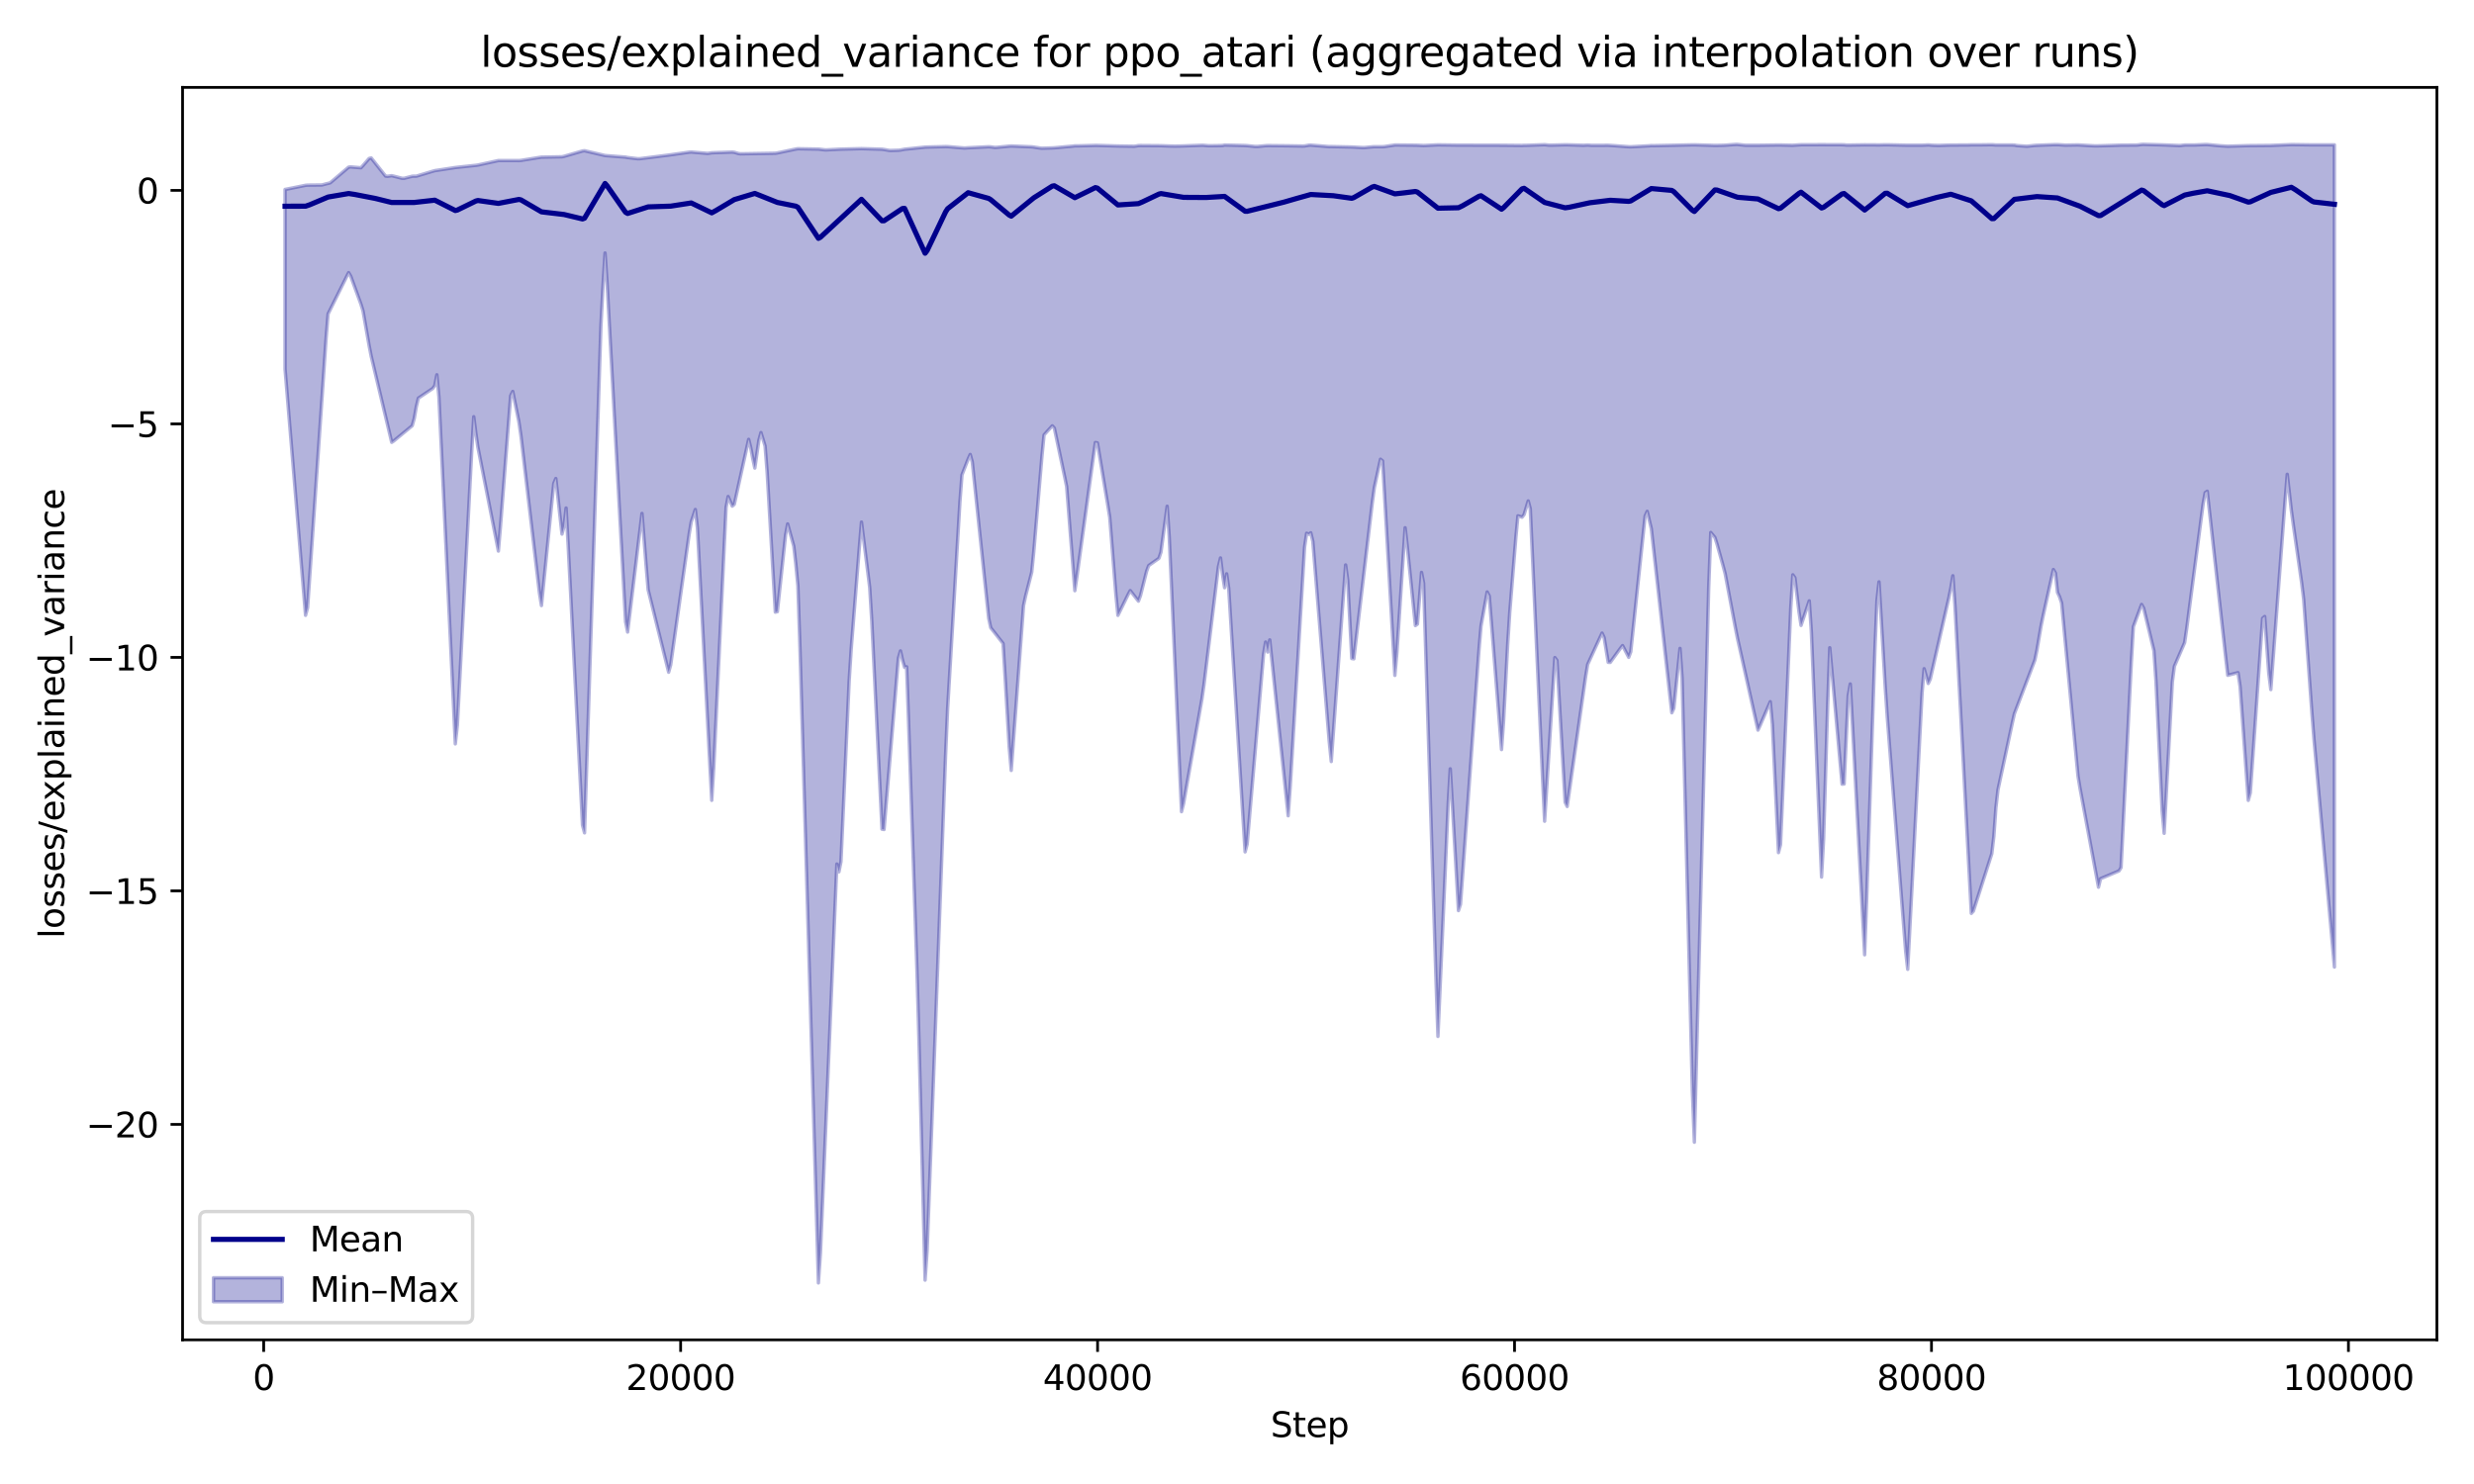 <?xml version="1.0" encoding="utf-8" standalone="no"?>
<!DOCTYPE svg PUBLIC "-//W3C//DTD SVG 1.1//EN"
  "http://www.w3.org/Graphics/SVG/1.1/DTD/svg11.dtd">
<svg xmlns:xlink="http://www.w3.org/1999/xlink" width="720pt" height="432pt" viewBox="0 0 720 432" xmlns="http://www.w3.org/2000/svg" version="1.1">
 <defs>
  <style type="text/css">*{stroke-linejoin: round; stroke-linecap: butt}</style>
 </defs>
 <g id="figure_1">
  <g id="patch_1">
   <path d="M 0 432 
L 720 432 
L 720 0 
L 0 0 
z
" style="fill: #ffffff"/>
  </g>
  <g id="axes_1">
   <g id="patch_2">
    <path d="M 53.131 390.04 
L 709.2 390.04 
L 709.2 25.44 
L 53.131 25.44 
z
" style="fill: #ffffff"/>
   </g>
   <g id="FillBetweenPolyCollection_1">
    <defs>
     <path id="m60991ca723" d="M 82.953 -376.854 
L 82.953 -324.561 
L 83.55 -317.392 
L 84.147 -310.224 
L 84.744 -303.055 
L 85.341 -295.886 
L 85.938 -288.717 
L 86.535 -281.549 
L 87.132 -274.38 
L 87.729 -267.211 
L 88.326 -260.042 
L 88.923 -252.874 
L 89.52 -255.122 
L 90.117 -263.814 
L 90.714 -272.506 
L 91.311 -281.197 
L 91.908 -289.889 
L 92.505 -298.581 
L 93.102 -307.273 
L 93.699 -315.964 
L 94.296 -324.656 
L 94.893 -333.348 
L 95.49 -340.635 
L 96.087 -341.835 
L 96.684 -343.034 
L 97.281 -344.234 
L 97.878 -345.434 
L 98.475 -346.634 
L 99.072 -347.834 
L 99.669 -349.034 
L 100.266 -350.234 
L 100.863 -351.434 
L 101.46 -352.633 
L 102.057 -351.618 
L 102.654 -349.982 
L 103.251 -348.347 
L 103.848 -346.711 
L 104.445 -345.075 
L 105.042 -343.44 
L 105.639 -341.488 
L 106.236 -338.101 
L 106.833 -334.713 
L 107.431 -331.325 
L 108.028 -328.269 
L 108.625 -325.765 
L 109.222 -323.262 
L 109.819 -320.758 
L 110.416 -318.254 
L 111.013 -315.75 
L 111.61 -313.246 
L 112.207 -310.743 
L 112.804 -308.239 
L 113.401 -305.735 
L 113.998 -303.231 
L 114.595 -303.63 
L 115.192 -304.123 
L 115.789 -304.615 
L 116.386 -305.108 
L 116.983 -305.601 
L 117.58 -306.093 
L 118.177 -306.586 
L 118.774 -307.078 
L 119.371 -307.571 
L 119.968 -308.064 
L 120.565 -310.196 
L 121.162 -313.602 
L 121.759 -316.095 
L 122.356 -316.497 
L 122.953 -316.899 
L 123.55 -317.301 
L 124.147 -317.703 
L 124.744 -318.104 
L 125.341 -318.506 
L 125.938 -318.908 
L 126.535 -319.74 
L 127.132 -322.893 
L 127.729 -316.497 
L 128.326 -303.867 
L 128.923 -291.237 
L 129.52 -278.606 
L 130.117 -265.976 
L 130.714 -253.346 
L 131.311 -240.715 
L 131.908 -228.085 
L 132.505 -215.455 
L 133.103 -220.831 
L 133.7 -232.21 
L 134.297 -243.588 
L 134.894 -254.967 
L 135.491 -266.346 
L 136.088 -277.724 
L 136.685 -289.103 
L 137.282 -300.482 
L 137.879 -310.69 
L 138.476 -305.961 
L 139.073 -301.819 
L 139.67 -298.795 
L 140.267 -295.771 
L 140.864 -292.748 
L 141.461 -289.724 
L 142.058 -286.7 
L 142.655 -283.676 
L 143.252 -280.653 
L 143.849 -277.629 
L 144.446 -274.605 
L 145.043 -271.581 
L 145.64 -278.569 
L 146.237 -286.225 
L 146.834 -293.88 
L 147.431 -301.536 
L 148.028 -309.191 
L 148.625 -316.847 
L 149.222 -318.041 
L 149.819 -315.087 
L 150.416 -312.133 
L 151.013 -309.179 
L 151.61 -305.098 
L 152.207 -300.022 
L 152.804 -294.947 
L 153.401 -289.871 
L 153.998 -284.795 
L 154.595 -279.719 
L 155.192 -274.644 
L 155.789 -269.568 
L 156.386 -264.492 
L 156.983 -259.416 
L 157.58 -255.716 
L 158.177 -261.638 
L 158.774 -267.561 
L 159.372 -273.483 
L 159.969 -279.406 
L 160.566 -285.328 
L 161.163 -291.251 
L 161.76 -292.7 
L 162.357 -287.309 
L 162.954 -281.917 
L 163.551 -276.525 
L 164.148 -278.816 
L 164.745 -284.114 
L 165.342 -273.332 
L 165.939 -261.683 
L 166.536 -250.035 
L 167.133 -238.386 
L 167.73 -226.737 
L 168.327 -215.088 
L 168.924 -203.44 
L 169.521 -191.791 
L 170.118 -189.554 
L 170.715 -208.022 
L 171.312 -226.49 
L 171.909 -244.958 
L 172.506 -263.427 
L 173.103 -281.895 
L 173.7 -300.363 
L 174.297 -318.831 
L 174.894 -337.3 
L 175.491 -348.737 
L 176.088 -358.348 
L 176.685 -349.347 
L 177.282 -338.42 
L 177.879 -327.494 
L 178.476 -316.567 
L 179.073 -305.64 
L 179.67 -294.714 
L 180.267 -283.787 
L 180.864 -272.86 
L 181.461 -261.934 
L 182.058 -251.007 
L 182.655 -248.01 
L 183.252 -252.942 
L 183.849 -257.875 
L 184.446 -262.807 
L 185.044 -267.739 
L 185.641 -272.672 
L 186.238 -277.604 
L 186.835 -282.536 
L 187.432 -275.007 
L 188.029 -267.403 
L 188.626 -260.286 
L 189.223 -257.888 
L 189.82 -255.49 
L 190.417 -253.092 
L 191.014 -250.694 
L 191.611 -248.295 
L 192.208 -245.897 
L 192.805 -243.499 
L 193.402 -241.101 
L 193.999 -238.703 
L 194.596 -236.305 
L 195.193 -238.46 
L 195.79 -242.686 
L 196.387 -246.911 
L 196.984 -251.136 
L 197.581 -255.362 
L 198.178 -259.587 
L 198.775 -263.812 
L 199.372 -268.038 
L 199.969 -272.263 
L 200.566 -276.489 
L 201.163 -280.038 
L 201.76 -281.861 
L 202.357 -283.684 
L 202.954 -278.399 
L 203.551 -267.059 
L 204.148 -255.718 
L 204.745 -244.378 
L 205.342 -233.038 
L 205.939 -221.697 
L 206.536 -210.357 
L 207.133 -199.016 
L 207.73 -208.636 
L 208.327 -221.25 
L 208.924 -233.864 
L 209.521 -246.478 
L 210.118 -259.092 
L 210.716 -271.706 
L 211.313 -284.32 
L 211.91 -287.458 
L 212.507 -286.057 
L 213.104 -284.655 
L 213.701 -285.178 
L 214.298 -287.881 
L 214.895 -290.585 
L 215.492 -293.288 
L 216.089 -295.992 
L 216.686 -298.695 
L 217.283 -301.398 
L 217.88 -304.102 
L 218.477 -301.702 
L 219.074 -298.494 
L 219.671 -295.741 
L 220.268 -299.795 
L 220.865 -303.85 
L 221.462 -306.071 
L 222.059 -304.121 
L 222.656 -302.171 
L 223.253 -294.592 
L 223.85 -284.392 
L 224.447 -274.193 
L 225.044 -263.994 
L 225.641 -253.795 
L 226.238 -253.945 
L 226.835 -259.516 
L 227.432 -265.087 
L 228.029 -270.658 
L 228.626 -276.229 
L 229.223 -279.478 
L 229.82 -277.308 
L 230.417 -275.138 
L 231.014 -272.969 
L 231.611 -267.695 
L 232.208 -261.408 
L 232.805 -243.484 
L 233.402 -222.934 
L 233.999 -202.384 
L 234.596 -181.834 
L 235.193 -161.284 
L 235.79 -140.733 
L 236.388 -120.183 
L 236.985 -99.633 
L 237.582 -79.083 
L 238.179 -58.533 
L 238.776 -67.262 
L 239.373 -81.413 
L 239.97 -95.564 
L 240.567 -109.716 
L 241.164 -123.867 
L 241.761 -138.018 
L 242.358 -152.169 
L 242.955 -166.321 
L 243.552 -180.472 
L 244.149 -178.196 
L 244.746 -181.181 
L 245.343 -194.356 
L 245.94 -207.53 
L 246.537 -220.704 
L 247.134 -233.879 
L 247.731 -243.12 
L 248.328 -250.575 
L 248.925 -258.03 
L 249.522 -265.485 
L 250.119 -272.94 
L 250.716 -280.014 
L 251.313 -275.265 
L 251.91 -270.516 
L 252.507 -265.767 
L 253.104 -261.018 
L 253.701 -251.382 
L 254.298 -239.231 
L 254.895 -227.081 
L 255.492 -214.931 
L 256.089 -202.781 
L 256.686 -190.63 
L 257.283 -190.527 
L 257.88 -197.652 
L 258.477 -204.777 
L 259.074 -211.902 
L 259.671 -219.027 
L 260.268 -226.152 
L 260.865 -233.277 
L 261.462 -240.402 
L 262.06 -242.517 
L 262.657 -239.805 
L 263.254 -237.724 
L 263.851 -237.891 
L 264.448 -220.92 
L 265.045 -203.208 
L 265.642 -185.496 
L 266.239 -167.783 
L 266.836 -150.071 
L 267.433 -129.565 
L 268.03 -106.159 
L 268.627 -82.753 
L 269.224 -59.347 
L 269.821 -67.967 
L 270.418 -83.978 
L 271.015 -99.988 
L 271.612 -115.999 
L 272.209 -132.01 
L 272.806 -148.021 
L 273.403 -164.032 
L 274 -180.043 
L 274.597 -196.054 
L 275.194 -212.064 
L 275.791 -225.658 
L 276.388 -235.717 
L 276.985 -245.776 
L 277.582 -255.836 
L 278.179 -265.895 
L 278.776 -275.955 
L 279.373 -286.014 
L 279.97 -293.763 
L 280.567 -295.291 
L 281.164 -296.818 
L 281.761 -298.345 
L 282.358 -299.7 
L 282.955 -297.524 
L 283.552 -291.837 
L 284.149 -286.15 
L 284.746 -280.463 
L 285.343 -274.776 
L 285.94 -269.089 
L 286.537 -263.402 
L 287.134 -257.715 
L 287.732 -252.028 
L 288.329 -249.265 
L 288.926 -248.503 
L 289.523 -247.74 
L 290.12 -246.977 
L 290.717 -246.215 
L 291.314 -245.452 
L 291.911 -244.69 
L 292.508 -234.931 
L 293.105 -224.723 
L 293.702 -214.516 
L 294.299 -207.721 
L 294.896 -215.718 
L 295.493 -223.714 
L 296.09 -231.71 
L 296.687 -239.706 
L 297.284 -247.703 
L 297.881 -255.699 
L 298.478 -258.477 
L 299.075 -260.799 
L 299.672 -263.122 
L 300.269 -265.445 
L 300.866 -271.417 
L 301.463 -278.41 
L 302.06 -285.403 
L 302.657 -292.396 
L 303.254 -299.389 
L 303.851 -305.392 
L 304.448 -306.052 
L 305.045 -306.711 
L 305.642 -307.371 
L 306.239 -308.031 
L 306.836 -307.386 
L 307.433 -304.568 
L 308.03 -301.749 
L 308.627 -298.931 
L 309.224 -296.113 
L 309.821 -293.295 
L 310.418 -290.377 
L 311.015 -282.793 
L 311.612 -275.209 
L 312.209 -267.625 
L 312.806 -260.041 
L 313.403 -264.018 
L 314.001 -268.369 
L 314.598 -272.72 
L 315.195 -277.07 
L 315.792 -281.421 
L 316.389 -285.772 
L 316.986 -290.122 
L 317.583 -294.473 
L 318.18 -298.824 
L 318.777 -303.174 
L 319.374 -303.065 
L 319.971 -299.486 
L 320.568 -295.907 
L 321.165 -292.329 
L 321.762 -288.75 
L 322.359 -285.171 
L 322.956 -281.421 
L 323.553 -273.941 
L 324.15 -266.462 
L 324.747 -258.983 
L 325.344 -252.862 
L 325.941 -254.08 
L 326.538 -255.298 
L 327.135 -256.515 
L 327.732 -257.733 
L 328.329 -258.951 
L 328.926 -260.069 
L 329.523 -259.303 
L 330.12 -258.537 
L 330.717 -257.771 
L 331.314 -257.005 
L 331.911 -258.594 
L 332.508 -260.968 
L 333.105 -263.342 
L 333.702 -265.715 
L 334.299 -267.356 
L 334.896 -267.78 
L 335.493 -268.203 
L 336.09 -268.627 
L 336.687 -269.051 
L 337.284 -269.475 
L 337.881 -271.282 
L 338.478 -275.732 
L 339.075 -280.181 
L 339.673 -284.631 
L 340.27 -275.818 
L 340.867 -262.466 
L 341.464 -249.114 
L 342.061 -235.762 
L 342.658 -222.41 
L 343.255 -209.059 
L 343.852 -195.707 
L 344.449 -198.06 
L 345.046 -201.46 
L 345.643 -204.86 
L 346.24 -208.261 
L 346.837 -211.661 
L 347.434 -215.061 
L 348.031 -218.461 
L 348.628 -221.861 
L 349.225 -225.262 
L 349.822 -228.662 
L 350.419 -232.852 
L 351.016 -237.739 
L 351.613 -242.625 
L 352.21 -247.512 
L 352.807 -252.399 
L 353.404 -257.285 
L 354.001 -262.172 
L 354.598 -267.059 
L 355.195 -269.579 
L 355.792 -264.687 
L 356.389 -260.911 
L 356.986 -264.956 
L 357.583 -260.728 
L 358.18 -251.138 
L 358.777 -241.548 
L 359.374 -231.958 
L 359.971 -222.367 
L 360.568 -212.777 
L 361.165 -203.187 
L 361.762 -193.596 
L 362.359 -184.006 
L 362.956 -186.274 
L 363.553 -193.181 
L 364.15 -200.089 
L 364.747 -206.997 
L 365.345 -213.904 
L 365.942 -220.812 
L 366.539 -227.719 
L 367.136 -234.627 
L 367.733 -241.535 
L 368.33 -245.098 
L 368.927 -242.195 
L 369.524 -245.724 
L 370.121 -240.035 
L 370.718 -234.346 
L 371.315 -228.657 
L 371.912 -222.968 
L 372.509 -217.279 
L 373.106 -211.59 
L 373.703 -205.901 
L 374.3 -200.212 
L 374.897 -194.523 
L 375.494 -203.017 
L 376.091 -212.978 
L 376.688 -222.939 
L 377.285 -232.901 
L 377.882 -242.862 
L 378.479 -252.823 
L 379.076 -262.784 
L 379.673 -272.745 
L 380.27 -276.77 
L 380.867 -276.458 
L 381.464 -276.901 
L 382.061 -274.395 
L 382.658 -267.113 
L 383.255 -259.832 
L 383.852 -252.551 
L 384.449 -245.269 
L 385.046 -237.988 
L 385.643 -230.706 
L 386.24 -223.425 
L 386.837 -216.144 
L 387.434 -210.311 
L 388.031 -218.486 
L 388.628 -226.661 
L 389.225 -234.836 
L 389.822 -243.011 
L 390.419 -251.185 
L 391.017 -259.36 
L 391.614 -267.535 
L 392.211 -263.115 
L 392.808 -251.709 
L 393.405 -240.302 
L 394.002 -240.207 
L 394.599 -245.254 
L 395.196 -250.301 
L 395.793 -255.348 
L 396.39 -260.394 
L 396.987 -265.441 
L 397.584 -270.488 
L 398.181 -275.534 
L 398.778 -280.581 
L 399.375 -285.628 
L 399.972 -290.032 
L 400.569 -292.794 
L 401.166 -295.557 
L 401.763 -298.319 
L 402.36 -297.826 
L 402.957 -287.419 
L 403.554 -277.012 
L 404.151 -266.606 
L 404.748 -256.199 
L 405.345 -245.793 
L 405.942 -235.386 
L 406.539 -242.034 
L 407.136 -251.119 
L 407.733 -260.203 
L 408.33 -269.287 
L 408.927 -278.372 
L 409.524 -273.17 
L 410.121 -267.351 
L 410.718 -261.532 
L 411.315 -255.713 
L 411.912 -249.894 
L 412.509 -250.328 
L 413.106 -257.849 
L 413.703 -265.37 
L 414.3 -262.23 
L 414.897 -243.09 
L 415.494 -223.951 
L 416.091 -204.811 
L 416.689 -185.672 
L 417.286 -166.532 
L 417.883 -147.393 
L 418.48 -130.296 
L 419.077 -143.827 
L 419.674 -157.359 
L 420.271 -170.891 
L 420.868 -184.423 
L 421.465 -197.955 
L 422.062 -208.193 
L 422.659 -197.874 
L 423.256 -187.554 
L 423.853 -177.234 
L 424.45 -166.914 
L 425.047 -168.761 
L 425.644 -176.98 
L 426.241 -185.199 
L 426.838 -193.418 
L 427.435 -201.637 
L 428.032 -209.856 
L 428.629 -218.075 
L 429.226 -226.294 
L 429.823 -234.513 
L 430.42 -242.732 
L 431.017 -249.725 
L 431.614 -253.042 
L 432.211 -256.359 
L 432.808 -259.676 
L 433.405 -258.521 
L 434.002 -251.066 
L 434.599 -243.611 
L 435.196 -236.156 
L 435.793 -228.701 
L 436.39 -221.246 
L 436.987 -213.791 
L 437.584 -222.055 
L 438.181 -233.23 
L 438.778 -244.405 
L 439.375 -253.717 
L 439.972 -261.01 
L 440.569 -268.302 
L 441.166 -275.595 
L 441.763 -281.838 
L 442.36 -281.638 
L 442.958 -281.437 
L 443.555 -282.194 
L 444.152 -284.183 
L 444.749 -286.171 
L 445.346 -283.9 
L 445.943 -270.804 
L 446.54 -257.709 
L 447.137 -244.613 
L 447.734 -231.517 
L 448.331 -218.421 
L 448.928 -205.326 
L 449.525 -192.937 
L 450.122 -202.464 
L 450.719 -211.992 
L 451.316 -221.52 
L 451.913 -231.048 
L 452.51 -240.575 
L 453.107 -239.76 
L 453.704 -229.437 
L 454.301 -219.115 
L 454.898 -208.793 
L 455.495 -198.471 
L 456.092 -197.225 
L 456.689 -201.426 
L 457.286 -205.626 
L 457.883 -209.826 
L 458.48 -214.027 
L 459.077 -218.227 
L 459.674 -222.428 
L 460.271 -226.628 
L 460.868 -230.829 
L 461.465 -235.029 
L 462.062 -238.595 
L 462.659 -239.896 
L 463.256 -241.197 
L 463.853 -242.498 
L 464.45 -243.8 
L 465.047 -245.101 
L 465.644 -246.402 
L 466.241 -247.703 
L 466.838 -246.409 
L 467.435 -242.797 
L 468.032 -239.186 
L 468.63 -239.179 
L 469.227 -240.004 
L 469.824 -240.829 
L 470.421 -241.655 
L 471.018 -242.48 
L 471.615 -243.305 
L 472.212 -244.068 
L 472.809 -242.926 
L 473.406 -241.783 
L 474.003 -240.641 
L 474.6 -242.257 
L 475.197 -247.904 
L 475.794 -253.552 
L 476.391 -259.199 
L 476.988 -264.846 
L 477.585 -270.494 
L 478.182 -276.141 
L 478.779 -281.788 
L 479.376 -283.137 
L 479.973 -280.62 
L 480.57 -278.104 
L 481.167 -272.744 
L 481.764 -267.384 
L 482.361 -262.024 
L 482.958 -256.664 
L 483.555 -251.304 
L 484.152 -245.944 
L 484.749 -240.584 
L 485.346 -235.225 
L 485.943 -229.865 
L 486.54 -224.505 
L 487.137 -225.784 
L 487.734 -231.605 
L 488.331 -237.427 
L 488.928 -243.249 
L 489.525 -234.714 
L 490.122 -210.706 
L 490.719 -186.698 
L 491.316 -162.69 
L 491.913 -138.682 
L 492.51 -114.674 
L 493.107 -99.497 
L 493.704 -122.586 
L 494.302 -145.675 
L 494.899 -168.765 
L 495.496 -191.854 
L 496.093 -214.943 
L 496.69 -238.033 
L 497.287 -261.122 
L 497.884 -276.99 
L 498.481 -276.268 
L 499.078 -275.545 
L 499.675 -273.71 
L 500.272 -271.564 
L 500.869 -269.418 
L 501.466 -267.272 
L 502.063 -265.014 
L 502.66 -261.85 
L 503.257 -258.686 
L 503.854 -255.522 
L 504.451 -252.358 
L 505.048 -249.194 
L 505.645 -246.213 
L 506.242 -243.538 
L 506.839 -240.863 
L 507.436 -238.188 
L 508.033 -235.513 
L 508.63 -232.838 
L 509.227 -230.163 
L 509.824 -227.487 
L 510.421 -224.812 
L 511.018 -222.137 
L 511.615 -219.462 
L 512.212 -220.734 
L 512.809 -222.132 
L 513.406 -223.531 
L 514.003 -224.93 
L 514.6 -226.329 
L 515.197 -227.728 
L 515.794 -221.158 
L 516.391 -208.705 
L 516.988 -196.252 
L 517.585 -183.799 
L 518.182 -186.119 
L 518.779 -199.928 
L 519.376 -213.737 
L 519.974 -227.547 
L 520.571 -241.356 
L 521.168 -255.165 
L 521.765 -264.666 
L 522.362 -263.811 
L 522.959 -258.833 
L 523.556 -253.855 
L 524.153 -249.934 
L 524.75 -251.723 
L 525.347 -253.512 
L 525.944 -255.301 
L 526.541 -257.09 
L 527.138 -248.252 
L 527.735 -233.939 
L 528.332 -219.625 
L 528.929 -205.312 
L 529.526 -190.999 
L 530.123 -176.686 
L 530.72 -187.779 
L 531.317 -207.34 
L 531.914 -226.902 
L 532.511 -243.443 
L 533.108 -236.823 
L 533.705 -230.202 
L 534.302 -223.582 
L 534.899 -216.961 
L 535.496 -210.341 
L 536.093 -203.721 
L 536.69 -203.785 
L 537.287 -216.61 
L 537.884 -229.435 
L 538.481 -232.89 
L 539.078 -221.628 
L 539.675 -210.367 
L 540.272 -199.105 
L 540.869 -187.843 
L 541.466 -176.581 
L 542.063 -165.32 
L 542.66 -154.058 
L 543.257 -170.281 
L 543.854 -188.337 
L 544.451 -206.393 
L 545.048 -224.448 
L 545.646 -242.504 
L 546.243 -257.069 
L 546.84 -262.613 
L 547.437 -252.491 
L 548.034 -242.368 
L 548.631 -232.246 
L 549.228 -223.462 
L 549.825 -215.859 
L 550.422 -208.256 
L 551.019 -200.653 
L 551.616 -193.05 
L 552.213 -185.448 
L 552.81 -177.845 
L 553.407 -170.242 
L 554.004 -162.639 
L 554.601 -155.036 
L 555.198 -149.819 
L 555.795 -161.307 
L 556.392 -172.795 
L 556.989 -184.283 
L 557.586 -195.771 
L 558.183 -207.259 
L 558.78 -218.747 
L 559.377 -230.235 
L 559.974 -237.339 
L 560.571 -235.185 
L 561.168 -233.031 
L 561.765 -234.303 
L 562.362 -236.917 
L 562.959 -239.53 
L 563.556 -242.144 
L 564.153 -244.757 
L 564.75 -247.371 
L 565.347 -249.984 
L 565.944 -252.598 
L 566.541 -255.211 
L 567.138 -257.824 
L 567.735 -260.758 
L 568.332 -264.394 
L 568.929 -255.9 
L 569.526 -244.676 
L 570.123 -233.453 
L 570.72 -222.23 
L 571.318 -211.007 
L 571.915 -199.784 
L 572.512 -188.561 
L 573.109 -177.337 
L 573.706 -166.114 
L 574.303 -166.748 
L 574.9 -168.609 
L 575.497 -170.47 
L 576.094 -172.331 
L 576.691 -174.192 
L 577.288 -176.052 
L 577.885 -177.913 
L 578.482 -179.774 
L 579.079 -181.635 
L 579.676 -183.496 
L 580.273 -188.565 
L 580.87 -196.843 
L 581.467 -202.081 
L 582.064 -204.862 
L 582.661 -207.644 
L 583.258 -210.425 
L 583.855 -213.207 
L 584.452 -215.988 
L 585.049 -218.769 
L 585.646 -221.551 
L 586.243 -224.218 
L 586.84 -225.782 
L 587.437 -227.346 
L 588.034 -228.91 
L 588.631 -230.475 
L 589.228 -232.039 
L 589.825 -233.603 
L 590.422 -235.167 
L 591.019 -236.731 
L 591.616 -238.295 
L 592.213 -239.859 
L 592.81 -242.754 
L 593.407 -246.254 
L 594.004 -249.754 
L 594.601 -252.672 
L 595.198 -255.378 
L 595.795 -258.084 
L 596.392 -260.79 
L 596.989 -263.497 
L 597.587 -266.203 
L 598.184 -265.169 
L 598.781 -259.544 
L 599.378 -258.285 
L 599.975 -256.476 
L 600.572 -250.174 
L 601.169 -243.871 
L 601.766 -237.568 
L 602.363 -231.266 
L 602.96 -224.963 
L 603.557 -218.66 
L 604.154 -212.358 
L 604.751 -206.055 
L 605.348 -202.472 
L 605.945 -199.278 
L 606.542 -196.084 
L 607.139 -192.89 
L 607.736 -189.696 
L 608.333 -186.502 
L 608.93 -183.308 
L 609.527 -180.114 
L 610.124 -176.92 
L 610.721 -173.726 
L 611.318 -176.214 
L 611.915 -176.465 
L 612.512 -176.716 
L 613.109 -176.967 
L 613.706 -177.217 
L 614.303 -177.468 
L 614.9 -177.719 
L 615.497 -177.97 
L 616.094 -178.22 
L 616.691 -178.471 
L 617.288 -179.452 
L 617.885 -191.388 
L 618.482 -203.325 
L 619.079 -215.261 
L 619.676 -227.197 
L 620.273 -239.133 
L 620.87 -249.556 
L 621.467 -251.175 
L 622.064 -252.795 
L 622.661 -254.414 
L 623.259 -256.034 
L 623.856 -254.964 
L 624.453 -252.486 
L 625.05 -250.008 
L 625.647 -247.529 
L 626.244 -245.051 
L 626.841 -242.573 
L 627.438 -233.798 
L 628.035 -221.229 
L 628.632 -208.661 
L 629.229 -196.092 
L 629.826 -189.419 
L 630.423 -200.432 
L 631.02 -211.445 
L 631.617 -222.458 
L 632.214 -233.471 
L 632.811 -238.039 
L 633.408 -239.418 
L 634.005 -240.797 
L 634.602 -242.175 
L 635.199 -243.554 
L 635.796 -244.933 
L 636.393 -248.98 
L 636.99 -253.522 
L 637.587 -258.064 
L 638.184 -262.606 
L 638.781 -267.148 
L 639.378 -271.689 
L 639.975 -276.231 
L 640.572 -280.773 
L 641.169 -285.315 
L 641.766 -288.591 
L 642.363 -288.991 
L 642.96 -283.616 
L 643.557 -278.241 
L 644.154 -272.866 
L 644.751 -267.491 
L 645.348 -262.116 
L 645.945 -256.74 
L 646.542 -251.365 
L 647.139 -245.99 
L 647.736 -240.615 
L 648.333 -235.413 
L 648.931 -235.569 
L 649.528 -235.725 
L 650.125 -235.881 
L 650.722 -236.037 
L 651.319 -236.193 
L 651.916 -232.194 
L 652.513 -223.897 
L 653.11 -215.6 
L 653.707 -207.303 
L 654.304 -199.007 
L 654.901 -201.19 
L 655.498 -209.66 
L 656.095 -218.131 
L 656.692 -226.602 
L 657.289 -235.073 
L 657.886 -243.544 
L 658.483 -252.015 
L 659.08 -252.536 
L 659.677 -244.263 
L 660.274 -235.991 
L 660.871 -231.255 
L 661.468 -239.148 
L 662.065 -247.041 
L 662.662 -254.933 
L 663.259 -262.826 
L 663.856 -270.718 
L 664.453 -278.611 
L 665.05 -286.504 
L 665.647 -293.929 
L 666.244 -288.67 
L 666.841 -283.411 
L 667.438 -279.046 
L 668.035 -274.888 
L 668.632 -270.73 
L 669.229 -266.572 
L 669.826 -262.414 
L 670.423 -257.577 
L 671.02 -249.334 
L 671.617 -241.091 
L 672.214 -232.847 
L 672.811 -224.604 
L 673.408 -217.007 
L 674.005 -210.354 
L 674.603 -203.702 
L 675.2 -197.049 
L 675.797 -190.397 
L 676.394 -183.745 
L 676.991 -177.092 
L 677.588 -170.44 
L 678.185 -163.787 
L 678.782 -157.135 
L 679.379 -150.483 
L 679.379 -389.84 
L 679.379 -389.84 
L 678.782 -389.839 
L 678.185 -389.837 
L 677.588 -389.836 
L 676.991 -389.835 
L 676.394 -389.834 
L 675.797 -389.833 
L 675.2 -389.832 
L 674.603 -389.831 
L 674.005 -389.83 
L 673.408 -389.829 
L 672.811 -389.834 
L 672.214 -389.842 
L 671.617 -389.851 
L 671.02 -389.859 
L 670.423 -389.868 
L 669.826 -389.876 
L 669.229 -389.884 
L 668.632 -389.893 
L 668.035 -389.901 
L 667.438 -389.91 
L 666.841 -389.912 
L 666.244 -389.889 
L 665.647 -389.865 
L 665.05 -389.841 
L 664.453 -389.817 
L 663.856 -389.793 
L 663.259 -389.769 
L 662.662 -389.745 
L 662.065 -389.722 
L 661.468 -389.698 
L 660.871 -389.674 
L 660.274 -389.665 
L 659.677 -389.66 
L 659.08 -389.655 
L 658.483 -389.649 
L 657.886 -389.644 
L 657.289 -389.639 
L 656.692 -389.634 
L 656.095 -389.629 
L 655.498 -389.624 
L 654.901 -389.619 
L 654.304 -389.61 
L 653.707 -389.593 
L 653.11 -389.576 
L 652.513 -389.559 
L 651.916 -389.542 
L 651.319 -389.525 
L 650.722 -389.508 
L 650.125 -389.491 
L 649.528 -389.474 
L 648.931 -389.457 
L 648.333 -389.44 
L 647.736 -389.474 
L 647.139 -389.51 
L 646.542 -389.545 
L 645.945 -389.592 
L 645.348 -389.648 
L 644.751 -389.704 
L 644.154 -389.76 
L 643.557 -389.816 
L 642.96 -389.872 
L 642.363 -389.928 
L 641.766 -389.937 
L 641.169 -389.91 
L 640.572 -389.883 
L 639.975 -389.856 
L 639.378 -389.829 
L 638.781 -389.805 
L 638.184 -389.804 
L 637.587 -389.803 
L 636.99 -389.802 
L 636.393 -389.801 
L 635.796 -389.79 
L 635.199 -389.721 
L 634.602 -389.652 
L 634.005 -389.651 
L 633.408 -389.674 
L 632.811 -389.697 
L 632.214 -389.72 
L 631.617 -389.743 
L 631.02 -389.766 
L 630.423 -389.79 
L 629.826 -389.813 
L 629.229 -389.831 
L 628.632 -389.849 
L 628.035 -389.866 
L 627.438 -389.883 
L 626.841 -389.901 
L 626.244 -389.918 
L 625.647 -389.935 
L 625.05 -389.953 
L 624.453 -389.97 
L 623.856 -389.987 
L 623.259 -389.969 
L 622.661 -389.882 
L 622.064 -389.796 
L 621.467 -389.78 
L 620.87 -389.777 
L 620.273 -389.774 
L 619.676 -389.77 
L 619.079 -389.767 
L 618.482 -389.764 
L 617.885 -389.761 
L 617.288 -389.757 
L 616.691 -389.739 
L 616.094 -389.72 
L 615.497 -389.701 
L 614.9 -389.682 
L 614.303 -389.663 
L 613.706 -389.644 
L 613.109 -389.625 
L 612.512 -389.606 
L 611.915 -389.587 
L 611.318 -389.568 
L 610.721 -389.557 
L 610.124 -389.552 
L 609.527 -389.548 
L 608.93 -389.579 
L 608.333 -389.614 
L 607.736 -389.649 
L 607.139 -389.684 
L 606.542 -389.72 
L 605.945 -389.755 
L 605.348 -389.79 
L 604.751 -389.819 
L 604.154 -389.809 
L 603.557 -389.799 
L 602.96 -389.789 
L 602.363 -389.779 
L 601.766 -389.769 
L 601.169 -389.759 
L 600.572 -389.787 
L 599.975 -389.825 
L 599.378 -389.864 
L 598.781 -389.902 
L 598.184 -389.903 
L 597.587 -389.882 
L 596.989 -389.861 
L 596.392 -389.84 
L 595.795 -389.819 
L 595.198 -389.797 
L 594.601 -389.776 
L 594.004 -389.755 
L 593.407 -389.734 
L 592.81 -389.713 
L 592.213 -389.678 
L 591.616 -389.613 
L 591.019 -389.548 
L 590.422 -389.483 
L 589.825 -389.436 
L 589.228 -389.475 
L 588.631 -389.513 
L 588.034 -389.552 
L 587.437 -389.591 
L 586.84 -389.653 
L 586.243 -389.78 
L 585.646 -389.791 
L 585.049 -389.791 
L 584.452 -389.791 
L 583.855 -389.791 
L 583.258 -389.791 
L 582.661 -389.791 
L 582.064 -389.791 
L 581.467 -389.79 
L 580.87 -389.79 
L 580.273 -389.843 
L 579.676 -389.881 
L 579.079 -389.873 
L 578.482 -389.866 
L 577.885 -389.858 
L 577.288 -389.851 
L 576.691 -389.843 
L 576.094 -389.835 
L 575.497 -389.828 
L 574.9 -389.831 
L 574.303 -389.836 
L 573.706 -389.838 
L 573.109 -389.813 
L 572.512 -389.8 
L 571.915 -389.798 
L 571.318 -389.795 
L 570.72 -389.792 
L 570.123 -389.79 
L 569.526 -389.787 
L 568.929 -389.784 
L 568.332 -389.782 
L 567.735 -389.779 
L 567.138 -389.766 
L 566.541 -389.747 
L 565.944 -389.729 
L 565.347 -389.71 
L 564.75 -389.692 
L 564.153 -389.676 
L 563.556 -389.692 
L 562.959 -389.708 
L 562.362 -389.724 
L 561.765 -389.781 
L 561.168 -389.819 
L 560.571 -389.794 
L 559.974 -389.768 
L 559.377 -389.747 
L 558.78 -389.745 
L 558.183 -389.744 
L 557.586 -389.743 
L 556.989 -389.741 
L 556.392 -389.74 
L 555.795 -389.738 
L 555.198 -389.737 
L 554.601 -389.748 
L 554.004 -389.761 
L 553.407 -389.773 
L 552.81 -389.786 
L 552.213 -389.799 
L 551.616 -389.812 
L 551.019 -389.824 
L 550.422 -389.837 
L 549.825 -389.85 
L 549.228 -389.863 
L 548.631 -389.862 
L 548.034 -389.846 
L 547.437 -389.829 
L 546.84 -389.821 
L 546.243 -389.825 
L 545.646 -389.829 
L 545.048 -389.833 
L 544.451 -389.836 
L 543.854 -389.84 
L 543.257 -389.844 
L 542.66 -389.847 
L 542.063 -389.838 
L 541.466 -389.828 
L 540.869 -389.819 
L 540.272 -389.81 
L 539.675 -389.801 
L 539.078 -389.792 
L 538.481 -389.782 
L 537.884 -389.777 
L 537.287 -389.787 
L 536.69 -389.845 
L 536.093 -389.867 
L 535.496 -389.869 
L 534.899 -389.871 
L 534.302 -389.873 
L 533.705 -389.876 
L 533.108 -389.878 
L 532.511 -389.88 
L 531.914 -389.882 
L 531.317 -389.885 
L 530.72 -389.887 
L 530.123 -389.888 
L 529.526 -389.886 
L 528.929 -389.884 
L 528.332 -389.882 
L 527.735 -389.88 
L 527.138 -389.877 
L 526.541 -389.875 
L 525.944 -389.873 
L 525.347 -389.871 
L 524.75 -389.869 
L 524.153 -389.866 
L 523.556 -389.835 
L 522.959 -389.797 
L 522.362 -389.76 
L 521.765 -389.723 
L 521.168 -389.731 
L 520.571 -389.745 
L 519.974 -389.759 
L 519.376 -389.772 
L 518.779 -389.786 
L 518.182 -389.8 
L 517.585 -389.804 
L 516.988 -389.796 
L 516.391 -389.788 
L 515.794 -389.779 
L 515.197 -389.771 
L 514.6 -389.763 
L 514.003 -389.754 
L 513.406 -389.746 
L 512.809 -389.738 
L 512.212 -389.73 
L 511.615 -389.722 
L 511.018 -389.721 
L 510.421 -389.721 
L 509.824 -389.721 
L 509.227 -389.72 
L 508.63 -389.72 
L 508.033 -389.72 
L 507.436 -389.774 
L 506.839 -389.838 
L 506.242 -389.901 
L 505.645 -389.965 
L 505.048 -389.962 
L 504.451 -389.918 
L 503.854 -389.875 
L 503.257 -389.832 
L 502.66 -389.788 
L 502.063 -389.745 
L 501.466 -389.72 
L 500.869 -389.708 
L 500.272 -389.697 
L 499.675 -389.685 
L 499.078 -389.68 
L 498.481 -389.696 
L 497.884 -389.713 
L 497.287 -389.73 
L 496.69 -389.746 
L 496.093 -389.763 
L 495.496 -389.779 
L 494.899 -389.796 
L 494.302 -389.813 
L 493.704 -389.829 
L 493.107 -389.846 
L 492.51 -389.838 
L 491.913 -389.825 
L 491.316 -389.812 
L 490.719 -389.8 
L 490.122 -389.787 
L 489.525 -389.774 
L 488.928 -389.761 
L 488.331 -389.748 
L 487.734 -389.735 
L 487.137 -389.722 
L 486.54 -389.71 
L 485.943 -389.698 
L 485.346 -389.686 
L 484.749 -389.674 
L 484.152 -389.663 
L 483.555 -389.651 
L 482.958 -389.639 
L 482.361 -389.628 
L 481.764 -389.616 
L 481.167 -389.604 
L 480.57 -389.623 
L 479.973 -389.561 
L 479.376 -389.529 
L 478.779 -389.498 
L 478.182 -389.466 
L 477.585 -389.434 
L 476.988 -389.403 
L 476.391 -389.371 
L 475.794 -389.339 
L 475.197 -389.308 
L 474.6 -389.276 
L 474.003 -389.289 
L 473.406 -389.333 
L 472.809 -389.376 
L 472.212 -389.42 
L 471.615 -389.464 
L 471.018 -389.507 
L 470.421 -389.551 
L 469.824 -389.595 
L 469.227 -389.638 
L 468.63 -389.682 
L 468.032 -389.717 
L 467.435 -389.714 
L 466.838 -389.711 
L 466.241 -389.708 
L 465.644 -389.705 
L 465.047 -389.703 
L 464.45 -389.7 
L 463.853 -389.697 
L 463.256 -389.695 
L 462.659 -389.739 
L 462.062 -389.782 
L 461.465 -389.753 
L 460.868 -389.718 
L 460.271 -389.735 
L 459.674 -389.752 
L 459.077 -389.768 
L 458.48 -389.785 
L 457.883 -389.802 
L 457.286 -389.819 
L 456.689 -389.836 
L 456.092 -389.853 
L 455.495 -389.858 
L 454.898 -389.843 
L 454.301 -389.828 
L 453.704 -389.813 
L 453.107 -389.798 
L 452.51 -389.783 
L 451.913 -389.769 
L 451.316 -389.754 
L 450.719 -389.769 
L 450.122 -389.828 
L 449.525 -389.886 
L 448.928 -389.867 
L 448.331 -389.846 
L 447.734 -389.824 
L 447.137 -389.803 
L 446.54 -389.781 
L 445.943 -389.76 
L 445.346 -389.738 
L 444.749 -389.717 
L 444.152 -389.707 
L 443.555 -389.707 
L 442.958 -389.672 
L 442.36 -389.674 
L 441.763 -389.68 
L 441.166 -389.687 
L 440.569 -389.693 
L 439.972 -389.699 
L 439.375 -389.705 
L 438.778 -389.711 
L 438.181 -389.717 
L 437.584 -389.724 
L 436.987 -389.729 
L 436.39 -389.731 
L 435.793 -389.733 
L 435.196 -389.734 
L 434.599 -389.736 
L 434.002 -389.738 
L 433.405 -389.74 
L 432.808 -389.741 
L 432.211 -389.743 
L 431.614 -389.745 
L 431.017 -389.747 
L 430.42 -389.748 
L 429.823 -389.749 
L 429.226 -389.75 
L 428.629 -389.751 
L 428.032 -389.752 
L 427.435 -389.752 
L 426.838 -389.753 
L 426.241 -389.754 
L 425.644 -389.755 
L 425.047 -389.756 
L 424.45 -389.759 
L 423.853 -389.767 
L 423.256 -389.775 
L 422.659 -389.783 
L 422.062 -389.791 
L 421.465 -389.799 
L 420.868 -389.807 
L 420.271 -389.815 
L 419.674 -389.823 
L 419.077 -389.83 
L 418.48 -389.838 
L 417.883 -389.812 
L 417.286 -389.784 
L 416.689 -389.756 
L 416.091 -389.728 
L 415.494 -389.699 
L 414.897 -389.671 
L 414.3 -389.649 
L 413.703 -389.676 
L 413.106 -389.703 
L 412.509 -389.73 
L 411.912 -389.746 
L 411.315 -389.751 
L 410.718 -389.757 
L 410.121 -389.763 
L 409.524 -389.768 
L 408.927 -389.774 
L 408.33 -389.78 
L 407.733 -389.785 
L 407.136 -389.791 
L 406.539 -389.797 
L 405.942 -389.794 
L 405.345 -389.704 
L 404.748 -389.615 
L 404.151 -389.526 
L 403.554 -389.437 
L 402.957 -389.347 
L 402.36 -389.295 
L 401.763 -389.298 
L 401.166 -389.3 
L 400.569 -389.303 
L 399.972 -389.305 
L 399.375 -389.266 
L 398.778 -389.21 
L 398.181 -389.154 
L 397.584 -389.098 
L 396.987 -389.042 
L 396.39 -389.059 
L 395.793 -389.09 
L 395.196 -389.121 
L 394.599 -389.152 
L 394.002 -389.183 
L 393.405 -389.208 
L 392.808 -389.221 
L 392.211 -389.234 
L 391.614 -389.247 
L 391.017 -389.26 
L 390.419 -389.273 
L 389.822 -389.286 
L 389.225 -389.299 
L 388.628 -389.311 
L 388.031 -389.324 
L 387.434 -389.337 
L 386.837 -389.325 
L 386.24 -389.374 
L 385.643 -389.422 
L 385.046 -389.471 
L 384.449 -389.519 
L 383.852 -389.567 
L 383.255 -389.616 
L 382.658 -389.664 
L 382.061 -389.712 
L 381.464 -389.761 
L 380.867 -389.731 
L 380.27 -389.622 
L 379.673 -389.514 
L 379.076 -389.494 
L 378.479 -389.504 
L 377.882 -389.514 
L 377.285 -389.524 
L 376.688 -389.534 
L 376.091 -389.544 
L 375.494 -389.555 
L 374.897 -389.564 
L 374.3 -389.571 
L 373.703 -389.577 
L 373.106 -389.583 
L 372.509 -389.59 
L 371.912 -389.596 
L 371.315 -389.603 
L 370.718 -389.609 
L 370.121 -389.615 
L 369.524 -389.622 
L 368.927 -389.628 
L 368.33 -389.592 
L 367.733 -389.536 
L 367.136 -389.48 
L 366.539 -389.424 
L 365.942 -389.369 
L 365.345 -389.367 
L 364.747 -389.426 
L 364.15 -389.484 
L 363.553 -389.543 
L 362.956 -389.602 
L 362.359 -389.647 
L 361.762 -389.661 
L 361.165 -389.675 
L 360.568 -389.688 
L 359.971 -389.702 
L 359.374 -389.715 
L 358.777 -389.729 
L 358.18 -389.742 
L 357.583 -389.756 
L 356.986 -389.77 
L 356.389 -389.783 
L 355.792 -389.653 
L 355.195 -389.626 
L 354.598 -389.618 
L 354.001 -389.609 
L 353.404 -389.6 
L 352.807 -389.591 
L 352.21 -389.582 
L 351.613 -389.594 
L 351.016 -389.65 
L 350.419 -389.705 
L 349.822 -389.724 
L 349.225 -389.702 
L 348.628 -389.68 
L 348.031 -389.659 
L 347.434 -389.637 
L 346.837 -389.615 
L 346.24 -389.593 
L 345.643 -389.571 
L 345.046 -389.549 
L 344.449 -389.527 
L 343.852 -389.506 
L 343.255 -389.496 
L 342.658 -389.486 
L 342.061 -389.476 
L 341.464 -389.481 
L 340.867 -389.491 
L 340.27 -389.506 
L 339.673 -389.526 
L 339.075 -389.547 
L 338.478 -389.567 
L 337.881 -389.587 
L 337.284 -389.597 
L 336.687 -389.602 
L 336.09 -389.606 
L 335.493 -389.611 
L 334.896 -389.616 
L 334.299 -389.62 
L 333.702 -389.625 
L 333.105 -389.63 
L 332.508 -389.634 
L 331.911 -389.639 
L 331.314 -389.617 
L 330.717 -389.512 
L 330.12 -389.435 
L 329.523 -389.443 
L 328.926 -389.452 
L 328.329 -389.461 
L 327.732 -389.47 
L 327.135 -389.479 
L 326.538 -389.488 
L 325.941 -389.497 
L 325.344 -389.505 
L 324.747 -389.522 
L 324.15 -389.539 
L 323.553 -389.556 
L 322.956 -389.574 
L 322.359 -389.591 
L 321.762 -389.609 
L 321.165 -389.626 
L 320.568 -389.643 
L 319.971 -389.661 
L 319.374 -389.678 
L 318.777 -389.681 
L 318.18 -389.665 
L 317.583 -389.649 
L 316.986 -389.632 
L 316.389 -389.616 
L 315.792 -389.6 
L 315.195 -389.584 
L 314.598 -389.568 
L 314.001 -389.552 
L 313.403 -389.541 
L 312.806 -389.546 
L 312.209 -389.464 
L 311.612 -389.411 
L 311.015 -389.357 
L 310.418 -389.303 
L 309.821 -389.249 
L 309.224 -389.195 
L 308.627 -389.141 
L 308.03 -389.087 
L 307.433 -389.034 
L 306.836 -388.98 
L 306.239 -388.949 
L 305.642 -388.931 
L 305.045 -388.914 
L 304.448 -388.896 
L 303.851 -388.879 
L 303.254 -388.861 
L 302.657 -388.916 
L 302.06 -389.006 
L 301.463 -389.097 
L 300.866 -389.188 
L 300.269 -389.264 
L 299.672 -389.288 
L 299.075 -389.313 
L 298.478 -389.337 
L 297.881 -389.361 
L 297.284 -389.386 
L 296.687 -389.41 
L 296.09 -389.434 
L 295.493 -389.458 
L 294.896 -389.483 
L 294.299 -389.507 
L 293.702 -389.464 
L 293.105 -389.406 
L 292.508 -389.347 
L 291.911 -389.288 
L 291.314 -389.23 
L 290.717 -389.171 
L 290.12 -389.113 
L 289.523 -389.09 
L 288.926 -389.169 
L 288.329 -389.248 
L 287.732 -389.283 
L 287.134 -389.254 
L 286.537 -389.225 
L 285.94 -389.196 
L 285.343 -389.166 
L 284.746 -389.137 
L 284.149 -389.108 
L 283.552 -389.079 
L 282.955 -389.05 
L 282.358 -389.021 
L 281.761 -388.992 
L 281.164 -388.949 
L 280.567 -388.921 
L 279.97 -388.971 
L 279.373 -389.021 
L 278.776 -389.071 
L 278.179 -389.121 
L 277.582 -389.171 
L 276.985 -389.221 
L 276.388 -389.271 
L 275.791 -389.321 
L 275.194 -389.332 
L 274.597 -389.318 
L 274 -389.303 
L 273.403 -389.288 
L 272.806 -389.273 
L 272.209 -389.258 
L 271.612 -389.244 
L 271.015 -389.229 
L 270.418 -389.214 
L 269.821 -389.199 
L 269.224 -389.176 
L 268.627 -389.114 
L 268.03 -389.052 
L 267.433 -388.991 
L 266.836 -388.929 
L 266.239 -388.867 
L 265.642 -388.806 
L 265.045 -388.744 
L 264.448 -388.682 
L 263.851 -388.621 
L 263.254 -388.559 
L 262.657 -388.448 
L 262.06 -388.324 
L 261.462 -388.268 
L 260.865 -388.251 
L 260.268 -388.234 
L 259.671 -388.217 
L 259.074 -388.2 
L 258.477 -388.266 
L 257.88 -388.378 
L 257.283 -388.49 
L 256.686 -388.566 
L 256.089 -388.583 
L 255.492 -388.6 
L 254.895 -388.617 
L 254.298 -388.634 
L 253.701 -388.651 
L 253.104 -388.668 
L 252.507 -388.685 
L 251.91 -388.702 
L 251.313 -388.719 
L 250.716 -388.736 
L 250.119 -388.722 
L 249.522 -388.707 
L 248.925 -388.692 
L 248.328 -388.677 
L 247.731 -388.662 
L 247.134 -388.647 
L 246.537 -388.632 
L 245.94 -388.617 
L 245.343 -388.602 
L 244.746 -388.587 
L 244.149 -388.563 
L 243.552 -388.532 
L 242.955 -388.502 
L 242.358 -388.471 
L 241.761 -388.44 
L 241.164 -388.409 
L 240.567 -388.378 
L 239.97 -388.388 
L 239.373 -388.463 
L 238.776 -388.538 
L 238.179 -388.603 
L 237.582 -388.613 
L 236.985 -388.623 
L 236.388 -388.634 
L 235.79 -388.644 
L 235.193 -388.654 
L 234.596 -388.665 
L 233.999 -388.675 
L 233.402 -388.686 
L 232.805 -388.696 
L 232.208 -388.706 
L 231.611 -388.615 
L 231.014 -388.489 
L 230.417 -388.364 
L 229.82 -388.239 
L 229.223 -388.113 
L 228.626 -387.988 
L 228.029 -387.863 
L 227.432 -387.737 
L 226.835 -387.612 
L 226.238 -387.486 
L 225.641 -387.401 
L 225.044 -387.39 
L 224.447 -387.38 
L 223.85 -387.37 
L 223.253 -387.36 
L 222.656 -387.35 
L 222.059 -387.34 
L 221.462 -387.33 
L 220.865 -387.32 
L 220.268 -387.31 
L 219.671 -387.299 
L 219.074 -387.29 
L 218.477 -387.28 
L 217.88 -387.271 
L 217.283 -387.261 
L 216.686 -387.252 
L 216.089 -387.242 
L 215.492 -387.233 
L 214.895 -387.318 
L 214.298 -387.493 
L 213.701 -387.668 
L 213.104 -387.739 
L 212.507 -387.718 
L 211.91 -387.697 
L 211.313 -387.676 
L 210.716 -387.655 
L 210.118 -387.634 
L 209.521 -387.613 
L 208.924 -387.592 
L 208.327 -387.571 
L 207.73 -387.551 
L 207.133 -387.521 
L 206.536 -387.433 
L 205.939 -387.35 
L 205.342 -387.4 
L 204.745 -387.45 
L 204.148 -387.5 
L 203.551 -387.55 
L 202.954 -387.6 
L 202.357 -387.65 
L 201.76 -387.7 
L 201.163 -387.751 
L 200.566 -387.704 
L 199.969 -387.62 
L 199.372 -387.536 
L 198.775 -387.451 
L 198.178 -387.367 
L 197.581 -387.283 
L 196.984 -387.199 
L 196.387 -387.115 
L 195.79 -387.03 
L 195.193 -386.946 
L 194.596 -386.865 
L 193.999 -386.789 
L 193.402 -386.713 
L 192.805 -386.637 
L 192.208 -386.562 
L 191.611 -386.486 
L 191.014 -386.41 
L 190.417 -386.335 
L 189.82 -386.259 
L 189.223 -386.183 
L 188.626 -386.108 
L 188.029 -386.033 
L 187.432 -385.96 
L 186.835 -385.886 
L 186.238 -385.812 
L 185.641 -385.793 
L 185.044 -385.863 
L 184.446 -385.934 
L 183.849 -386.004 
L 183.252 -386.075 
L 182.655 -386.145 
L 182.058 -386.266 
L 181.461 -386.312 
L 180.864 -386.358 
L 180.267 -386.404 
L 179.67 -386.45 
L 179.073 -386.496 
L 178.476 -386.542 
L 177.879 -386.589 
L 177.282 -386.635 
L 176.685 -386.681 
L 176.088 -386.735 
L 175.491 -386.874 
L 174.894 -387.013 
L 174.297 -387.152 
L 173.7 -387.291 
L 173.103 -387.43 
L 172.506 -387.569 
L 171.909 -387.708 
L 171.312 -387.847 
L 170.715 -387.986 
L 170.118 -388.125 
L 169.521 -388.05 
L 168.924 -387.877 
L 168.327 -387.704 
L 167.73 -387.531 
L 167.133 -387.358 
L 166.536 -387.185 
L 165.939 -387.012 
L 165.342 -386.839 
L 164.745 -386.666 
L 164.148 -386.493 
L 163.551 -386.366 
L 162.954 -386.355 
L 162.357 -386.344 
L 161.76 -386.334 
L 161.163 -386.323 
L 160.566 -386.312 
L 159.969 -386.302 
L 159.372 -386.291 
L 158.774 -386.281 
L 158.177 -386.27 
L 157.58 -386.259 
L 156.983 -386.174 
L 156.386 -386.077 
L 155.789 -385.981 
L 155.192 -385.885 
L 154.595 -385.789 
L 153.998 -385.692 
L 153.401 -385.596 
L 152.804 -385.5 
L 152.207 -385.404 
L 151.61 -385.307 
L 151.013 -385.257 
L 150.416 -385.259 
L 149.819 -385.26 
L 149.222 -385.262 
L 148.625 -385.263 
L 148.028 -385.265 
L 147.431 -385.266 
L 146.834 -385.268 
L 146.237 -385.27 
L 145.64 -385.271 
L 145.043 -385.264 
L 144.446 -385.134 
L 143.849 -385.004 
L 143.252 -384.874 
L 142.655 -384.744 
L 142.058 -384.614 
L 141.461 -384.484 
L 140.864 -384.354 
L 140.267 -384.224 
L 139.67 -384.094 
L 139.073 -383.964 
L 138.476 -383.877 
L 137.879 -383.814 
L 137.282 -383.751 
L 136.685 -383.687 
L 136.088 -383.624 
L 135.491 -383.561 
L 134.894 -383.497 
L 134.297 -383.434 
L 133.7 -383.371 
L 133.103 -383.307 
L 132.505 -383.237 
L 131.908 -383.146 
L 131.311 -383.054 
L 130.714 -382.963 
L 130.117 -382.872 
L 129.52 -382.78 
L 128.923 -382.689 
L 128.326 -382.598 
L 127.729 -382.506 
L 127.132 -382.415 
L 126.535 -382.324 
L 125.938 -382.158 
L 125.341 -381.978 
L 124.744 -381.799 
L 124.147 -381.619 
L 123.55 -381.439 
L 122.953 -381.26 
L 122.356 -381.08 
L 121.759 -380.9 
L 121.162 -380.721 
L 120.565 -380.721 
L 119.968 -380.7 
L 119.371 -380.548 
L 118.774 -380.395 
L 118.177 -380.243 
L 117.58 -380.09 
L 116.983 -380.11 
L 116.386 -380.262 
L 115.789 -380.414 
L 115.192 -380.566 
L 114.595 -380.717 
L 113.998 -380.862 
L 113.401 -380.771 
L 112.804 -380.68 
L 112.207 -380.748 
L 111.61 -381.501 
L 111.013 -382.255 
L 110.416 -383.008 
L 109.819 -383.761 
L 109.222 -384.515 
L 108.625 -385.268 
L 108.028 -386.022 
L 107.431 -385.875 
L 106.833 -385.188 
L 106.236 -384.501 
L 105.639 -383.815 
L 105.042 -383.164 
L 104.445 -383.214 
L 103.848 -383.265 
L 103.251 -383.315 
L 102.654 -383.365 
L 102.057 -383.415 
L 101.46 -383.344 
L 100.863 -382.836 
L 100.266 -382.328 
L 99.669 -381.82 
L 99.072 -381.312 
L 98.475 -380.804 
L 97.878 -380.296 
L 97.281 -379.788 
L 96.684 -379.28 
L 96.087 -378.773 
L 95.49 -378.621 
L 94.893 -378.479 
L 94.296 -378.318 
L 93.699 -378.156 
L 93.102 -378.146 
L 92.505 -378.14 
L 91.908 -378.134 
L 91.311 -378.128 
L 90.714 -378.122 
L 90.117 -378.116 
L 89.52 -378.11 
L 88.923 -378.057 
L 88.326 -377.936 
L 87.729 -377.814 
L 87.132 -377.693 
L 86.535 -377.572 
L 85.938 -377.45 
L 85.341 -377.329 
L 84.744 -377.208 
L 84.147 -377.086 
L 83.55 -376.965 
L 82.953 -376.854 
z
" style="stroke: #00008b; stroke-opacity: 0.3"/>
    </defs>
    <g clip-path="url(#paa3883dabd)">
     <use xlink:href="#m60991ca723" x="0" y="432" style="fill: #00008b; fill-opacity: 0.3; stroke: #00008b; stroke-opacity: 0.3"/>
    </g>
   </g>
   <g id="matplotlib.axis_1">
    <g id="xtick_1">
     <g id="line2d_1">
      <defs>
       <path id="m93f3ce6ab5" d="M 0 0 
L 0 3.5 
" style="stroke: #000000; stroke-width: 0.8"/>
      </defs>
      <g>
       <use xlink:href="#m93f3ce6ab5" x="76.74" y="390.04" style="stroke: #000000; stroke-width: 0.8"/>
      </g>
     </g>
     <g id="text_1">
      <!-- 0 -->
      <g transform="translate(73.559 404.638) scale(0.1 -0.1)">
       <defs>
        <path id="DejaVuSans-30" d="M 2034 4250 
Q 1547 4250 1301 3770 
Q 1056 3291 1056 2328 
Q 1056 1369 1301 889 
Q 1547 409 2034 409 
Q 2525 409 2770 889 
Q 3016 1369 3016 2328 
Q 3016 3291 2770 3770 
Q 2525 4250 2034 4250 
z
M 2034 4750 
Q 2819 4750 3233 4129 
Q 3647 3509 3647 2328 
Q 3647 1150 3233 529 
Q 2819 -91 2034 -91 
Q 1250 -91 836 529 
Q 422 1150 422 2328 
Q 422 3509 836 4129 
Q 1250 4750 2034 4750 
z
" transform="scale(0.016)"/>
       </defs>
       <use xlink:href="#DejaVuSans-30"/>
      </g>
     </g>
    </g>
    <g id="xtick_2">
     <g id="line2d_2">
      <g>
       <use xlink:href="#m93f3ce6ab5" x="198.083" y="390.04" style="stroke: #000000; stroke-width: 0.8"/>
      </g>
     </g>
     <g id="text_2">
      <!-- 20000 -->
      <g transform="translate(182.177 404.638) scale(0.1 -0.1)">
       <defs>
        <path id="DejaVuSans-32" d="M 1228 531 
L 3431 531 
L 3431 0 
L 469 0 
L 469 531 
Q 828 903 1448 1529 
Q 2069 2156 2228 2338 
Q 2531 2678 2651 2914 
Q 2772 3150 2772 3378 
Q 2772 3750 2511 3984 
Q 2250 4219 1831 4219 
Q 1534 4219 1204 4116 
Q 875 4013 500 3803 
L 500 4441 
Q 881 4594 1212 4672 
Q 1544 4750 1819 4750 
Q 2544 4750 2975 4387 
Q 3406 4025 3406 3419 
Q 3406 3131 3298 2873 
Q 3191 2616 2906 2266 
Q 2828 2175 2409 1742 
Q 1991 1309 1228 531 
z
" transform="scale(0.016)"/>
       </defs>
       <use xlink:href="#DejaVuSans-32"/>
       <use xlink:href="#DejaVuSans-30" transform="translate(63.623 0)"/>
       <use xlink:href="#DejaVuSans-30" transform="translate(127.246 0)"/>
       <use xlink:href="#DejaVuSans-30" transform="translate(190.869 0)"/>
       <use xlink:href="#DejaVuSans-30" transform="translate(254.492 0)"/>
      </g>
     </g>
    </g>
    <g id="xtick_3">
     <g id="line2d_3">
      <g>
       <use xlink:href="#m93f3ce6ab5" x="319.426" y="390.04" style="stroke: #000000; stroke-width: 0.8"/>
      </g>
     </g>
     <g id="text_3">
      <!-- 40000 -->
      <g transform="translate(303.52 404.638) scale(0.1 -0.1)">
       <defs>
        <path id="DejaVuSans-34" d="M 2419 4116 
L 825 1625 
L 2419 1625 
L 2419 4116 
z
M 2253 4666 
L 3047 4666 
L 3047 1625 
L 3713 1625 
L 3713 1100 
L 3047 1100 
L 3047 0 
L 2419 0 
L 2419 1100 
L 313 1100 
L 313 1709 
L 2253 4666 
z
" transform="scale(0.016)"/>
       </defs>
       <use xlink:href="#DejaVuSans-34"/>
       <use xlink:href="#DejaVuSans-30" transform="translate(63.623 0)"/>
       <use xlink:href="#DejaVuSans-30" transform="translate(127.246 0)"/>
       <use xlink:href="#DejaVuSans-30" transform="translate(190.869 0)"/>
       <use xlink:href="#DejaVuSans-30" transform="translate(254.492 0)"/>
      </g>
     </g>
    </g>
    <g id="xtick_4">
     <g id="line2d_4">
      <g>
       <use xlink:href="#m93f3ce6ab5" x="440.769" y="390.04" style="stroke: #000000; stroke-width: 0.8"/>
      </g>
     </g>
     <g id="text_4">
      <!-- 60000 -->
      <g transform="translate(424.863 404.638) scale(0.1 -0.1)">
       <defs>
        <path id="DejaVuSans-36" d="M 2113 2584 
Q 1688 2584 1439 2293 
Q 1191 2003 1191 1497 
Q 1191 994 1439 701 
Q 1688 409 2113 409 
Q 2538 409 2786 701 
Q 3034 994 3034 1497 
Q 3034 2003 2786 2293 
Q 2538 2584 2113 2584 
z
M 3366 4563 
L 3366 3988 
Q 3128 4100 2886 4159 
Q 2644 4219 2406 4219 
Q 1781 4219 1451 3797 
Q 1122 3375 1075 2522 
Q 1259 2794 1537 2939 
Q 1816 3084 2150 3084 
Q 2853 3084 3261 2657 
Q 3669 2231 3669 1497 
Q 3669 778 3244 343 
Q 2819 -91 2113 -91 
Q 1303 -91 875 529 
Q 447 1150 447 2328 
Q 447 3434 972 4092 
Q 1497 4750 2381 4750 
Q 2619 4750 2861 4703 
Q 3103 4656 3366 4563 
z
" transform="scale(0.016)"/>
       </defs>
       <use xlink:href="#DejaVuSans-36"/>
       <use xlink:href="#DejaVuSans-30" transform="translate(63.623 0)"/>
       <use xlink:href="#DejaVuSans-30" transform="translate(127.246 0)"/>
       <use xlink:href="#DejaVuSans-30" transform="translate(190.869 0)"/>
       <use xlink:href="#DejaVuSans-30" transform="translate(254.492 0)"/>
      </g>
     </g>
    </g>
    <g id="xtick_5">
     <g id="line2d_5">
      <g>
       <use xlink:href="#m93f3ce6ab5" x="562.113" y="390.04" style="stroke: #000000; stroke-width: 0.8"/>
      </g>
     </g>
     <g id="text_5">
      <!-- 80000 -->
      <g transform="translate(546.206 404.638) scale(0.1 -0.1)">
       <defs>
        <path id="DejaVuSans-38" d="M 2034 2216 
Q 1584 2216 1326 1975 
Q 1069 1734 1069 1313 
Q 1069 891 1326 650 
Q 1584 409 2034 409 
Q 2484 409 2743 651 
Q 3003 894 3003 1313 
Q 3003 1734 2745 1975 
Q 2488 2216 2034 2216 
z
M 1403 2484 
Q 997 2584 770 2862 
Q 544 3141 544 3541 
Q 544 4100 942 4425 
Q 1341 4750 2034 4750 
Q 2731 4750 3128 4425 
Q 3525 4100 3525 3541 
Q 3525 3141 3298 2862 
Q 3072 2584 2669 2484 
Q 3125 2378 3379 2068 
Q 3634 1759 3634 1313 
Q 3634 634 3220 271 
Q 2806 -91 2034 -91 
Q 1263 -91 848 271 
Q 434 634 434 1313 
Q 434 1759 690 2068 
Q 947 2378 1403 2484 
z
M 1172 3481 
Q 1172 3119 1398 2916 
Q 1625 2713 2034 2713 
Q 2441 2713 2670 2916 
Q 2900 3119 2900 3481 
Q 2900 3844 2670 4047 
Q 2441 4250 2034 4250 
Q 1625 4250 1398 4047 
Q 1172 3844 1172 3481 
z
" transform="scale(0.016)"/>
       </defs>
       <use xlink:href="#DejaVuSans-38"/>
       <use xlink:href="#DejaVuSans-30" transform="translate(63.623 0)"/>
       <use xlink:href="#DejaVuSans-30" transform="translate(127.246 0)"/>
       <use xlink:href="#DejaVuSans-30" transform="translate(190.869 0)"/>
       <use xlink:href="#DejaVuSans-30" transform="translate(254.492 0)"/>
      </g>
     </g>
    </g>
    <g id="xtick_6">
     <g id="line2d_6">
      <g>
       <use xlink:href="#m93f3ce6ab5" x="683.456" y="390.04" style="stroke: #000000; stroke-width: 0.8"/>
      </g>
     </g>
     <g id="text_6">
      <!-- 100000 -->
      <g transform="translate(664.368 404.638) scale(0.1 -0.1)">
       <defs>
        <path id="DejaVuSans-31" d="M 794 531 
L 1825 531 
L 1825 4091 
L 703 3866 
L 703 4441 
L 1819 4666 
L 2450 4666 
L 2450 531 
L 3481 531 
L 3481 0 
L 794 0 
L 794 531 
z
" transform="scale(0.016)"/>
       </defs>
       <use xlink:href="#DejaVuSans-31"/>
       <use xlink:href="#DejaVuSans-30" transform="translate(63.623 0)"/>
       <use xlink:href="#DejaVuSans-30" transform="translate(127.246 0)"/>
       <use xlink:href="#DejaVuSans-30" transform="translate(190.869 0)"/>
       <use xlink:href="#DejaVuSans-30" transform="translate(254.492 0)"/>
       <use xlink:href="#DejaVuSans-30" transform="translate(318.115 0)"/>
      </g>
     </g>
    </g>
    <g id="text_7">
     <!-- Step -->
     <g transform="translate(369.78 418.317) scale(0.1 -0.1)">
      <defs>
       <path id="DejaVuSans-53" d="M 3425 4513 
L 3425 3897 
Q 3066 4069 2747 4153 
Q 2428 4238 2131 4238 
Q 1616 4238 1336 4038 
Q 1056 3838 1056 3469 
Q 1056 3159 1242 3001 
Q 1428 2844 1947 2747 
L 2328 2669 
Q 3034 2534 3370 2195 
Q 3706 1856 3706 1288 
Q 3706 609 3251 259 
Q 2797 -91 1919 -91 
Q 1588 -91 1214 -16 
Q 841 59 441 206 
L 441 856 
Q 825 641 1194 531 
Q 1563 422 1919 422 
Q 2459 422 2753 634 
Q 3047 847 3047 1241 
Q 3047 1584 2836 1778 
Q 2625 1972 2144 2069 
L 1759 2144 
Q 1053 2284 737 2584 
Q 422 2884 422 3419 
Q 422 4038 858 4394 
Q 1294 4750 2059 4750 
Q 2388 4750 2728 4690 
Q 3069 4631 3425 4513 
z
" transform="scale(0.016)"/>
       <path id="DejaVuSans-74" d="M 1172 4494 
L 1172 3500 
L 2356 3500 
L 2356 3053 
L 1172 3053 
L 1172 1153 
Q 1172 725 1289 603 
Q 1406 481 1766 481 
L 2356 481 
L 2356 0 
L 1766 0 
Q 1100 0 847 248 
Q 594 497 594 1153 
L 594 3053 
L 172 3053 
L 172 3500 
L 594 3500 
L 594 4494 
L 1172 4494 
z
" transform="scale(0.016)"/>
       <path id="DejaVuSans-65" d="M 3597 1894 
L 3597 1613 
L 953 1613 
Q 991 1019 1311 708 
Q 1631 397 2203 397 
Q 2534 397 2845 478 
Q 3156 559 3463 722 
L 3463 178 
Q 3153 47 2828 -22 
Q 2503 -91 2169 -91 
Q 1331 -91 842 396 
Q 353 884 353 1716 
Q 353 2575 817 3079 
Q 1281 3584 2069 3584 
Q 2775 3584 3186 3129 
Q 3597 2675 3597 1894 
z
M 3022 2063 
Q 3016 2534 2758 2815 
Q 2500 3097 2075 3097 
Q 1594 3097 1305 2825 
Q 1016 2553 972 2059 
L 3022 2063 
z
" transform="scale(0.016)"/>
       <path id="DejaVuSans-70" d="M 1159 525 
L 1159 -1331 
L 581 -1331 
L 581 3500 
L 1159 3500 
L 1159 2969 
Q 1341 3281 1617 3432 
Q 1894 3584 2278 3584 
Q 2916 3584 3314 3078 
Q 3713 2572 3713 1747 
Q 3713 922 3314 415 
Q 2916 -91 2278 -91 
Q 1894 -91 1617 61 
Q 1341 213 1159 525 
z
M 3116 1747 
Q 3116 2381 2855 2742 
Q 2594 3103 2138 3103 
Q 1681 3103 1420 2742 
Q 1159 2381 1159 1747 
Q 1159 1113 1420 752 
Q 1681 391 2138 391 
Q 2594 391 2855 752 
Q 3116 1113 3116 1747 
z
" transform="scale(0.016)"/>
      </defs>
      <use xlink:href="#DejaVuSans-53"/>
      <use xlink:href="#DejaVuSans-74" transform="translate(63.477 0)"/>
      <use xlink:href="#DejaVuSans-65" transform="translate(102.686 0)"/>
      <use xlink:href="#DejaVuSans-70" transform="translate(164.209 0)"/>
     </g>
    </g>
   </g>
   <g id="matplotlib.axis_2">
    <g id="ytick_1">
     <g id="line2d_7">
      <defs>
       <path id="m3e0dff8aaf" d="M 0 0 
L -3.5 0 
" style="stroke: #000000; stroke-width: 0.8"/>
      </defs>
      <g>
       <use xlink:href="#m3e0dff8aaf" x="53.131" y="327.311" style="stroke: #000000; stroke-width: 0.8"/>
      </g>
     </g>
     <g id="text_8">
      <!-- −20 -->
      <g transform="translate(25.027 331.111) scale(0.1 -0.1)">
       <defs>
        <path id="DejaVuSans-2212" d="M 678 2272 
L 4684 2272 
L 4684 1741 
L 678 1741 
L 678 2272 
z
" transform="scale(0.016)"/>
       </defs>
       <use xlink:href="#DejaVuSans-2212"/>
       <use xlink:href="#DejaVuSans-32" transform="translate(83.789 0)"/>
       <use xlink:href="#DejaVuSans-30" transform="translate(147.412 0)"/>
      </g>
     </g>
    </g>
    <g id="ytick_2">
     <g id="line2d_8">
      <g>
       <use xlink:href="#m3e0dff8aaf" x="53.131" y="259.338" style="stroke: #000000; stroke-width: 0.8"/>
      </g>
     </g>
     <g id="text_9">
      <!-- −15 -->
      <g transform="translate(25.027 263.138) scale(0.1 -0.1)">
       <defs>
        <path id="DejaVuSans-35" d="M 691 4666 
L 3169 4666 
L 3169 4134 
L 1269 4134 
L 1269 2991 
Q 1406 3038 1543 3061 
Q 1681 3084 1819 3084 
Q 2600 3084 3056 2656 
Q 3513 2228 3513 1497 
Q 3513 744 3044 326 
Q 2575 -91 1722 -91 
Q 1428 -91 1123 -41 
Q 819 9 494 109 
L 494 744 
Q 775 591 1075 516 
Q 1375 441 1709 441 
Q 2250 441 2565 725 
Q 2881 1009 2881 1497 
Q 2881 1984 2565 2268 
Q 2250 2553 1709 2553 
Q 1456 2553 1204 2497 
Q 953 2441 691 2322 
L 691 4666 
z
" transform="scale(0.016)"/>
       </defs>
       <use xlink:href="#DejaVuSans-2212"/>
       <use xlink:href="#DejaVuSans-31" transform="translate(83.789 0)"/>
       <use xlink:href="#DejaVuSans-35" transform="translate(147.412 0)"/>
      </g>
     </g>
    </g>
    <g id="ytick_3">
     <g id="line2d_9">
      <g>
       <use xlink:href="#m3e0dff8aaf" x="53.131" y="191.365" style="stroke: #000000; stroke-width: 0.8"/>
      </g>
     </g>
     <g id="text_10">
      <!-- −10 -->
      <g transform="translate(25.027 195.165) scale(0.1 -0.1)">
       <use xlink:href="#DejaVuSans-2212"/>
       <use xlink:href="#DejaVuSans-31" transform="translate(83.789 0)"/>
       <use xlink:href="#DejaVuSans-30" transform="translate(147.412 0)"/>
      </g>
     </g>
    </g>
    <g id="ytick_4">
     <g id="line2d_10">
      <g>
       <use xlink:href="#m3e0dff8aaf" x="53.131" y="123.392" style="stroke: #000000; stroke-width: 0.8"/>
      </g>
     </g>
     <g id="text_11">
      <!-- −5 -->
      <g transform="translate(31.389 127.192) scale(0.1 -0.1)">
       <use xlink:href="#DejaVuSans-2212"/>
       <use xlink:href="#DejaVuSans-35" transform="translate(83.789 0)"/>
      </g>
     </g>
    </g>
    <g id="ytick_5">
     <g id="line2d_11">
      <g>
       <use xlink:href="#m3e0dff8aaf" x="53.131" y="55.419" style="stroke: #000000; stroke-width: 0.8"/>
      </g>
     </g>
     <g id="text_12">
      <!-- 0 -->
      <g transform="translate(39.769 59.219) scale(0.1 -0.1)">
       <use xlink:href="#DejaVuSans-30"/>
      </g>
     </g>
    </g>
    <g id="text_13">
     <!-- losses/explained_variance -->
     <g transform="translate(18.669 273.174) rotate(-90) scale(0.1 -0.1)">
      <defs>
       <path id="DejaVuSans-6c" d="M 603 4863 
L 1178 4863 
L 1178 0 
L 603 0 
L 603 4863 
z
" transform="scale(0.016)"/>
       <path id="DejaVuSans-6f" d="M 1959 3097 
Q 1497 3097 1228 2736 
Q 959 2375 959 1747 
Q 959 1119 1226 758 
Q 1494 397 1959 397 
Q 2419 397 2687 759 
Q 2956 1122 2956 1747 
Q 2956 2369 2687 2733 
Q 2419 3097 1959 3097 
z
M 1959 3584 
Q 2709 3584 3137 3096 
Q 3566 2609 3566 1747 
Q 3566 888 3137 398 
Q 2709 -91 1959 -91 
Q 1206 -91 779 398 
Q 353 888 353 1747 
Q 353 2609 779 3096 
Q 1206 3584 1959 3584 
z
" transform="scale(0.016)"/>
       <path id="DejaVuSans-73" d="M 2834 3397 
L 2834 2853 
Q 2591 2978 2328 3040 
Q 2066 3103 1784 3103 
Q 1356 3103 1142 2972 
Q 928 2841 928 2578 
Q 928 2378 1081 2264 
Q 1234 2150 1697 2047 
L 1894 2003 
Q 2506 1872 2764 1633 
Q 3022 1394 3022 966 
Q 3022 478 2636 193 
Q 2250 -91 1575 -91 
Q 1294 -91 989 -36 
Q 684 19 347 128 
L 347 722 
Q 666 556 975 473 
Q 1284 391 1588 391 
Q 1994 391 2212 530 
Q 2431 669 2431 922 
Q 2431 1156 2273 1281 
Q 2116 1406 1581 1522 
L 1381 1569 
Q 847 1681 609 1914 
Q 372 2147 372 2553 
Q 372 3047 722 3315 
Q 1072 3584 1716 3584 
Q 2034 3584 2315 3537 
Q 2597 3491 2834 3397 
z
" transform="scale(0.016)"/>
       <path id="DejaVuSans-2f" d="M 1625 4666 
L 2156 4666 
L 531 -594 
L 0 -594 
L 1625 4666 
z
" transform="scale(0.016)"/>
       <path id="DejaVuSans-78" d="M 3513 3500 
L 2247 1797 
L 3578 0 
L 2900 0 
L 1881 1375 
L 863 0 
L 184 0 
L 1544 1831 
L 300 3500 
L 978 3500 
L 1906 2253 
L 2834 3500 
L 3513 3500 
z
" transform="scale(0.016)"/>
       <path id="DejaVuSans-61" d="M 2194 1759 
Q 1497 1759 1228 1600 
Q 959 1441 959 1056 
Q 959 750 1161 570 
Q 1363 391 1709 391 
Q 2188 391 2477 730 
Q 2766 1069 2766 1631 
L 2766 1759 
L 2194 1759 
z
M 3341 1997 
L 3341 0 
L 2766 0 
L 2766 531 
Q 2569 213 2275 61 
Q 1981 -91 1556 -91 
Q 1019 -91 701 211 
Q 384 513 384 1019 
Q 384 1609 779 1909 
Q 1175 2209 1959 2209 
L 2766 2209 
L 2766 2266 
Q 2766 2663 2505 2880 
Q 2244 3097 1772 3097 
Q 1472 3097 1187 3025 
Q 903 2953 641 2809 
L 641 3341 
Q 956 3463 1253 3523 
Q 1550 3584 1831 3584 
Q 2591 3584 2966 3190 
Q 3341 2797 3341 1997 
z
" transform="scale(0.016)"/>
       <path id="DejaVuSans-69" d="M 603 3500 
L 1178 3500 
L 1178 0 
L 603 0 
L 603 3500 
z
M 603 4863 
L 1178 4863 
L 1178 4134 
L 603 4134 
L 603 4863 
z
" transform="scale(0.016)"/>
       <path id="DejaVuSans-6e" d="M 3513 2113 
L 3513 0 
L 2938 0 
L 2938 2094 
Q 2938 2591 2744 2837 
Q 2550 3084 2163 3084 
Q 1697 3084 1428 2787 
Q 1159 2491 1159 1978 
L 1159 0 
L 581 0 
L 581 3500 
L 1159 3500 
L 1159 2956 
Q 1366 3272 1645 3428 
Q 1925 3584 2291 3584 
Q 2894 3584 3203 3211 
Q 3513 2838 3513 2113 
z
" transform="scale(0.016)"/>
       <path id="DejaVuSans-64" d="M 2906 2969 
L 2906 4863 
L 3481 4863 
L 3481 0 
L 2906 0 
L 2906 525 
Q 2725 213 2448 61 
Q 2172 -91 1784 -91 
Q 1150 -91 751 415 
Q 353 922 353 1747 
Q 353 2572 751 3078 
Q 1150 3584 1784 3584 
Q 2172 3584 2448 3432 
Q 2725 3281 2906 2969 
z
M 947 1747 
Q 947 1113 1208 752 
Q 1469 391 1925 391 
Q 2381 391 2643 752 
Q 2906 1113 2906 1747 
Q 2906 2381 2643 2742 
Q 2381 3103 1925 3103 
Q 1469 3103 1208 2742 
Q 947 2381 947 1747 
z
" transform="scale(0.016)"/>
       <path id="DejaVuSans-5f" d="M 3263 -1063 
L 3263 -1509 
L -63 -1509 
L -63 -1063 
L 3263 -1063 
z
" transform="scale(0.016)"/>
       <path id="DejaVuSans-76" d="M 191 3500 
L 800 3500 
L 1894 563 
L 2988 3500 
L 3597 3500 
L 2284 0 
L 1503 0 
L 191 3500 
z
" transform="scale(0.016)"/>
       <path id="DejaVuSans-72" d="M 2631 2963 
Q 2534 3019 2420 3045 
Q 2306 3072 2169 3072 
Q 1681 3072 1420 2755 
Q 1159 2438 1159 1844 
L 1159 0 
L 581 0 
L 581 3500 
L 1159 3500 
L 1159 2956 
Q 1341 3275 1631 3429 
Q 1922 3584 2338 3584 
Q 2397 3584 2469 3576 
Q 2541 3569 2628 3553 
L 2631 2963 
z
" transform="scale(0.016)"/>
       <path id="DejaVuSans-63" d="M 3122 3366 
L 3122 2828 
Q 2878 2963 2633 3030 
Q 2388 3097 2138 3097 
Q 1578 3097 1268 2742 
Q 959 2388 959 1747 
Q 959 1106 1268 751 
Q 1578 397 2138 397 
Q 2388 397 2633 464 
Q 2878 531 3122 666 
L 3122 134 
Q 2881 22 2623 -34 
Q 2366 -91 2075 -91 
Q 1284 -91 818 406 
Q 353 903 353 1747 
Q 353 2603 823 3093 
Q 1294 3584 2113 3584 
Q 2378 3584 2631 3529 
Q 2884 3475 3122 3366 
z
" transform="scale(0.016)"/>
      </defs>
      <use xlink:href="#DejaVuSans-6c"/>
      <use xlink:href="#DejaVuSans-6f" transform="translate(27.783 0)"/>
      <use xlink:href="#DejaVuSans-73" transform="translate(88.965 0)"/>
      <use xlink:href="#DejaVuSans-73" transform="translate(141.064 0)"/>
      <use xlink:href="#DejaVuSans-65" transform="translate(193.164 0)"/>
      <use xlink:href="#DejaVuSans-73" transform="translate(254.688 0)"/>
      <use xlink:href="#DejaVuSans-2f" transform="translate(306.787 0)"/>
      <use xlink:href="#DejaVuSans-65" transform="translate(340.479 0)"/>
      <use xlink:href="#DejaVuSans-78" transform="translate(400.252 0)"/>
      <use xlink:href="#DejaVuSans-70" transform="translate(459.432 0)"/>
      <use xlink:href="#DejaVuSans-6c" transform="translate(522.908 0)"/>
      <use xlink:href="#DejaVuSans-61" transform="translate(550.691 0)"/>
      <use xlink:href="#DejaVuSans-69" transform="translate(611.971 0)"/>
      <use xlink:href="#DejaVuSans-6e" transform="translate(639.754 0)"/>
      <use xlink:href="#DejaVuSans-65" transform="translate(703.133 0)"/>
      <use xlink:href="#DejaVuSans-64" transform="translate(764.656 0)"/>
      <use xlink:href="#DejaVuSans-5f" transform="translate(828.133 0)"/>
      <use xlink:href="#DejaVuSans-76" transform="translate(878.133 0)"/>
      <use xlink:href="#DejaVuSans-61" transform="translate(937.312 0)"/>
      <use xlink:href="#DejaVuSans-72" transform="translate(998.592 0)"/>
      <use xlink:href="#DejaVuSans-69" transform="translate(1039.705 0)"/>
      <use xlink:href="#DejaVuSans-61" transform="translate(1067.488 0)"/>
      <use xlink:href="#DejaVuSans-6e" transform="translate(1128.768 0)"/>
      <use xlink:href="#DejaVuSans-63" transform="translate(1192.146 0)"/>
      <use xlink:href="#DejaVuSans-65" transform="translate(1247.127 0)"/>
     </g>
    </g>
   </g>
   <g id="line2d_12">
    <path d="M 82.953 60.032 
L 88.923 60.025 
L 90.117 59.619 
L 95.49 57.356 
L 101.46 56.334 
L 103.251 56.607 
L 109.222 57.766 
L 113.998 58.948 
L 120.565 58.935 
L 126.535 58.271 
L 132.505 61.286 
L 133.103 61.144 
L 138.476 58.528 
L 139.073 58.366 
L 145.043 59.207 
L 151.013 58.057 
L 151.61 58.19 
L 157.58 61.668 
L 164.148 62.443 
L 169.521 63.732 
L 170.118 63.515 
L 176.088 53.409 
L 176.685 54.091 
L 182.058 61.8 
L 182.655 62.132 
L 188.626 60.224 
L 195.193 60.008 
L 201.163 59.081 
L 207.133 61.955 
L 208.327 61.306 
L 213.701 58.103 
L 219.671 56.304 
L 226.238 58.931 
L 231.611 60.021 
L 232.208 60.338 
L 238.179 69.38 
L 238.776 69.059 
L 250.716 58.02 
L 256.686 64.271 
L 257.283 64.258 
L 262.657 60.69 
L 263.254 60.666 
L 269.224 73.712 
L 269.821 72.941 
L 275.194 61.69 
L 275.791 60.758 
L 281.761 56.094 
L 287.732 57.76 
L 288.329 58.124 
L 293.702 62.609 
L 294.299 62.921 
L 300.866 57.584 
L 306.239 54.181 
L 306.836 54.075 
L 312.806 57.548 
L 316.986 55.497 
L 318.777 54.61 
L 319.374 54.761 
L 325.344 59.663 
L 331.314 59.275 
L 332.508 58.768 
L 337.284 56.495 
L 337.881 56.346 
L 344.449 57.449 
L 351.016 57.489 
L 356.389 57.17 
L 362.359 61.49 
L 362.956 61.509 
L 373.703 58.828 
L 377.285 57.789 
L 381.464 56.616 
L 388.031 56.975 
L 393.405 57.724 
L 394.002 57.516 
L 399.375 54.448 
L 399.972 54.264 
L 405.942 56.434 
L 408.33 56.177 
L 411.912 55.737 
L 412.509 55.919 
L 418.48 60.607 
L 424.45 60.475 
L 425.644 59.899 
L 430.42 57.138 
L 431.017 56.978 
L 436.987 60.904 
L 437.584 60.452 
L 442.958 54.976 
L 443.555 54.815 
L 449.525 58.934 
L 455.495 60.493 
L 456.689 60.328 
L 462.659 59.023 
L 468.63 58.301 
L 474.003 58.613 
L 474.6 58.488 
L 480.57 54.886 
L 486.54 55.427 
L 487.137 55.805 
L 492.51 61.194 
L 493.107 61.563 
L 499.078 55.288 
L 499.675 55.32 
L 505.645 57.416 
L 511.615 57.92 
L 517.585 60.748 
L 518.182 60.602 
L 523.556 56.286 
L 524.153 55.953 
L 530.123 60.546 
L 530.72 60.337 
L 536.093 56.451 
L 536.69 56.333 
L 542.66 61.142 
L 544.451 59.727 
L 548.631 56.282 
L 549.228 56.247 
L 555.198 59.871 
L 563.556 57.492 
L 567.735 56.541 
L 573.706 58.471 
L 576.691 61.044 
L 579.676 63.648 
L 580.273 63.626 
L 586.243 58.027 
L 592.81 57.224 
L 598.781 57.627 
L 605.348 60.036 
L 610.721 62.767 
L 611.318 62.751 
L 622.064 56.06 
L 623.259 55.333 
L 623.856 55.506 
L 629.229 59.593 
L 629.826 59.857 
L 635.796 56.783 
L 638.184 56.271 
L 642.363 55.53 
L 648.931 56.926 
L 654.304 58.838 
L 654.901 58.745 
L 660.871 56.006 
L 666.841 54.515 
L 668.035 55.231 
L 672.811 58.516 
L 673.408 58.787 
L 679.379 59.468 
L 679.379 59.468 
" clip-path="url(#paa3883dabd)" style="fill: none; stroke: #00008b; stroke-width: 1.5; stroke-linecap: square"/>
   </g>
   <g id="patch_3">
    <path d="M 53.131 390.04 
L 53.131 25.44 
" style="fill: none; stroke: #000000; stroke-width: 0.8; stroke-linejoin: miter; stroke-linecap: square"/>
   </g>
   <g id="patch_4">
    <path d="M 709.2 390.04 
L 709.2 25.44 
" style="fill: none; stroke: #000000; stroke-width: 0.8; stroke-linejoin: miter; stroke-linecap: square"/>
   </g>
   <g id="patch_5">
    <path d="M 53.131 390.04 
L 709.2 390.04 
" style="fill: none; stroke: #000000; stroke-width: 0.8; stroke-linejoin: miter; stroke-linecap: square"/>
   </g>
   <g id="patch_6">
    <path d="M 53.131 25.44 
L 709.2 25.44 
" style="fill: none; stroke: #000000; stroke-width: 0.8; stroke-linejoin: miter; stroke-linecap: square"/>
   </g>
   <g id="text_14">
    <!-- losses/explained_variance for ppo_atari (aggregated via interpolation over runs) -->
    <g transform="translate(139.808 19.44) scale(0.12 -0.12)">
     <defs>
      <path id="DejaVuSans-20" transform="scale(0.016)"/>
      <path id="DejaVuSans-66" d="M 2375 4863 
L 2375 4384 
L 1825 4384 
Q 1516 4384 1395 4259 
Q 1275 4134 1275 3809 
L 1275 3500 
L 2222 3500 
L 2222 3053 
L 1275 3053 
L 1275 0 
L 697 0 
L 697 3053 
L 147 3053 
L 147 3500 
L 697 3500 
L 697 3744 
Q 697 4328 969 4595 
Q 1241 4863 1831 4863 
L 2375 4863 
z
" transform="scale(0.016)"/>
      <path id="DejaVuSans-28" d="M 1984 4856 
Q 1566 4138 1362 3434 
Q 1159 2731 1159 2009 
Q 1159 1288 1364 580 
Q 1569 -128 1984 -844 
L 1484 -844 
Q 1016 -109 783 600 
Q 550 1309 550 2009 
Q 550 2706 781 3412 
Q 1013 4119 1484 4856 
L 1984 4856 
z
" transform="scale(0.016)"/>
      <path id="DejaVuSans-67" d="M 2906 1791 
Q 2906 2416 2648 2759 
Q 2391 3103 1925 3103 
Q 1463 3103 1205 2759 
Q 947 2416 947 1791 
Q 947 1169 1205 825 
Q 1463 481 1925 481 
Q 2391 481 2648 825 
Q 2906 1169 2906 1791 
z
M 3481 434 
Q 3481 -459 3084 -895 
Q 2688 -1331 1869 -1331 
Q 1566 -1331 1297 -1286 
Q 1028 -1241 775 -1147 
L 775 -588 
Q 1028 -725 1275 -790 
Q 1522 -856 1778 -856 
Q 2344 -856 2625 -561 
Q 2906 -266 2906 331 
L 2906 616 
Q 2728 306 2450 153 
Q 2172 0 1784 0 
Q 1141 0 747 490 
Q 353 981 353 1791 
Q 353 2603 747 3093 
Q 1141 3584 1784 3584 
Q 2172 3584 2450 3431 
Q 2728 3278 2906 2969 
L 2906 3500 
L 3481 3500 
L 3481 434 
z
" transform="scale(0.016)"/>
      <path id="DejaVuSans-75" d="M 544 1381 
L 544 3500 
L 1119 3500 
L 1119 1403 
Q 1119 906 1312 657 
Q 1506 409 1894 409 
Q 2359 409 2629 706 
Q 2900 1003 2900 1516 
L 2900 3500 
L 3475 3500 
L 3475 0 
L 2900 0 
L 2900 538 
Q 2691 219 2414 64 
Q 2138 -91 1772 -91 
Q 1169 -91 856 284 
Q 544 659 544 1381 
z
M 1991 3584 
L 1991 3584 
z
" transform="scale(0.016)"/>
      <path id="DejaVuSans-29" d="M 513 4856 
L 1013 4856 
Q 1481 4119 1714 3412 
Q 1947 2706 1947 2009 
Q 1947 1309 1714 600 
Q 1481 -109 1013 -844 
L 513 -844 
Q 928 -128 1133 580 
Q 1338 1288 1338 2009 
Q 1338 2731 1133 3434 
Q 928 4138 513 4856 
z
" transform="scale(0.016)"/>
     </defs>
     <use xlink:href="#DejaVuSans-6c"/>
     <use xlink:href="#DejaVuSans-6f" transform="translate(27.783 0)"/>
     <use xlink:href="#DejaVuSans-73" transform="translate(88.965 0)"/>
     <use xlink:href="#DejaVuSans-73" transform="translate(141.064 0)"/>
     <use xlink:href="#DejaVuSans-65" transform="translate(193.164 0)"/>
     <use xlink:href="#DejaVuSans-73" transform="translate(254.688 0)"/>
     <use xlink:href="#DejaVuSans-2f" transform="translate(306.787 0)"/>
     <use xlink:href="#DejaVuSans-65" transform="translate(340.479 0)"/>
     <use xlink:href="#DejaVuSans-78" transform="translate(400.252 0)"/>
     <use xlink:href="#DejaVuSans-70" transform="translate(459.432 0)"/>
     <use xlink:href="#DejaVuSans-6c" transform="translate(522.908 0)"/>
     <use xlink:href="#DejaVuSans-61" transform="translate(550.691 0)"/>
     <use xlink:href="#DejaVuSans-69" transform="translate(611.971 0)"/>
     <use xlink:href="#DejaVuSans-6e" transform="translate(639.754 0)"/>
     <use xlink:href="#DejaVuSans-65" transform="translate(703.133 0)"/>
     <use xlink:href="#DejaVuSans-64" transform="translate(764.656 0)"/>
     <use xlink:href="#DejaVuSans-5f" transform="translate(828.133 0)"/>
     <use xlink:href="#DejaVuSans-76" transform="translate(878.133 0)"/>
     <use xlink:href="#DejaVuSans-61" transform="translate(937.312 0)"/>
     <use xlink:href="#DejaVuSans-72" transform="translate(998.592 0)"/>
     <use xlink:href="#DejaVuSans-69" transform="translate(1039.705 0)"/>
     <use xlink:href="#DejaVuSans-61" transform="translate(1067.488 0)"/>
     <use xlink:href="#DejaVuSans-6e" transform="translate(1128.768 0)"/>
     <use xlink:href="#DejaVuSans-63" transform="translate(1192.146 0)"/>
     <use xlink:href="#DejaVuSans-65" transform="translate(1247.127 0)"/>
     <use xlink:href="#DejaVuSans-20" transform="translate(1308.65 0)"/>
     <use xlink:href="#DejaVuSans-66" transform="translate(1340.438 0)"/>
     <use xlink:href="#DejaVuSans-6f" transform="translate(1375.643 0)"/>
     <use xlink:href="#DejaVuSans-72" transform="translate(1436.824 0)"/>
     <use xlink:href="#DejaVuSans-20" transform="translate(1477.938 0)"/>
     <use xlink:href="#DejaVuSans-70" transform="translate(1509.725 0)"/>
     <use xlink:href="#DejaVuSans-70" transform="translate(1573.201 0)"/>
     <use xlink:href="#DejaVuSans-6f" transform="translate(1636.678 0)"/>
     <use xlink:href="#DejaVuSans-5f" transform="translate(1697.859 0)"/>
     <use xlink:href="#DejaVuSans-61" transform="translate(1747.859 0)"/>
     <use xlink:href="#DejaVuSans-74" transform="translate(1809.139 0)"/>
     <use xlink:href="#DejaVuSans-61" transform="translate(1848.348 0)"/>
     <use xlink:href="#DejaVuSans-72" transform="translate(1909.627 0)"/>
     <use xlink:href="#DejaVuSans-69" transform="translate(1950.74 0)"/>
     <use xlink:href="#DejaVuSans-20" transform="translate(1978.523 0)"/>
     <use xlink:href="#DejaVuSans-28" transform="translate(2010.311 0)"/>
     <use xlink:href="#DejaVuSans-61" transform="translate(2049.324 0)"/>
     <use xlink:href="#DejaVuSans-67" transform="translate(2110.604 0)"/>
     <use xlink:href="#DejaVuSans-67" transform="translate(2174.08 0)"/>
     <use xlink:href="#DejaVuSans-72" transform="translate(2237.557 0)"/>
     <use xlink:href="#DejaVuSans-65" transform="translate(2276.42 0)"/>
     <use xlink:href="#DejaVuSans-67" transform="translate(2337.943 0)"/>
     <use xlink:href="#DejaVuSans-61" transform="translate(2401.42 0)"/>
     <use xlink:href="#DejaVuSans-74" transform="translate(2462.699 0)"/>
     <use xlink:href="#DejaVuSans-65" transform="translate(2501.908 0)"/>
     <use xlink:href="#DejaVuSans-64" transform="translate(2563.432 0)"/>
     <use xlink:href="#DejaVuSans-20" transform="translate(2626.908 0)"/>
     <use xlink:href="#DejaVuSans-76" transform="translate(2658.695 0)"/>
     <use xlink:href="#DejaVuSans-69" transform="translate(2717.875 0)"/>
     <use xlink:href="#DejaVuSans-61" transform="translate(2745.658 0)"/>
     <use xlink:href="#DejaVuSans-20" transform="translate(2806.938 0)"/>
     <use xlink:href="#DejaVuSans-69" transform="translate(2838.725 0)"/>
     <use xlink:href="#DejaVuSans-6e" transform="translate(2866.508 0)"/>
     <use xlink:href="#DejaVuSans-74" transform="translate(2929.887 0)"/>
     <use xlink:href="#DejaVuSans-65" transform="translate(2969.096 0)"/>
     <use xlink:href="#DejaVuSans-72" transform="translate(3030.619 0)"/>
     <use xlink:href="#DejaVuSans-70" transform="translate(3071.732 0)"/>
     <use xlink:href="#DejaVuSans-6f" transform="translate(3135.209 0)"/>
     <use xlink:href="#DejaVuSans-6c" transform="translate(3196.391 0)"/>
     <use xlink:href="#DejaVuSans-61" transform="translate(3224.174 0)"/>
     <use xlink:href="#DejaVuSans-74" transform="translate(3285.453 0)"/>
     <use xlink:href="#DejaVuSans-69" transform="translate(3324.662 0)"/>
     <use xlink:href="#DejaVuSans-6f" transform="translate(3352.445 0)"/>
     <use xlink:href="#DejaVuSans-6e" transform="translate(3413.627 0)"/>
     <use xlink:href="#DejaVuSans-20" transform="translate(3477.006 0)"/>
     <use xlink:href="#DejaVuSans-6f" transform="translate(3508.793 0)"/>
     <use xlink:href="#DejaVuSans-76" transform="translate(3569.975 0)"/>
     <use xlink:href="#DejaVuSans-65" transform="translate(3629.154 0)"/>
     <use xlink:href="#DejaVuSans-72" transform="translate(3690.678 0)"/>
     <use xlink:href="#DejaVuSans-20" transform="translate(3731.791 0)"/>
     <use xlink:href="#DejaVuSans-72" transform="translate(3763.578 0)"/>
     <use xlink:href="#DejaVuSans-75" transform="translate(3804.691 0)"/>
     <use xlink:href="#DejaVuSans-6e" transform="translate(3868.07 0)"/>
     <use xlink:href="#DejaVuSans-73" transform="translate(3931.449 0)"/>
     <use xlink:href="#DejaVuSans-29" transform="translate(3983.549 0)"/>
    </g>
   </g>
   <g id="legend_1">
    <g id="patch_7">
     <path d="M 60.131 385.04 
L 135.55 385.04 
Q 137.55 385.04 137.55 383.04 
L 137.55 354.684 
Q 137.55 352.684 135.55 352.684 
L 60.131 352.684 
Q 58.131 352.684 58.131 354.684 
L 58.131 383.04 
Q 58.131 385.04 60.131 385.04 
z
" style="fill: #ffffff; opacity: 0.8; stroke: #cccccc; stroke-linejoin: miter"/>
    </g>
    <g id="line2d_13">
     <path d="M 62.131 360.782 
L 72.131 360.782 
L 82.131 360.782 
" style="fill: none; stroke: #00008b; stroke-width: 1.5; stroke-linecap: square"/>
    </g>
    <g id="text_15">
     <!-- Mean -->
     <g transform="translate(90.131 364.282) scale(0.1 -0.1)">
      <defs>
       <path id="DejaVuSans-4d" d="M 628 4666 
L 1569 4666 
L 2759 1491 
L 3956 4666 
L 4897 4666 
L 4897 0 
L 4281 0 
L 4281 4097 
L 3078 897 
L 2444 897 
L 1241 4097 
L 1241 0 
L 628 0 
L 628 4666 
z
" transform="scale(0.016)"/>
      </defs>
      <use xlink:href="#DejaVuSans-4d"/>
      <use xlink:href="#DejaVuSans-65" transform="translate(86.279 0)"/>
      <use xlink:href="#DejaVuSans-61" transform="translate(147.803 0)"/>
      <use xlink:href="#DejaVuSans-6e" transform="translate(209.082 0)"/>
     </g>
    </g>
    <g id="patch_8">
     <path d="M 62.131 378.96 
L 82.131 378.96 
L 82.131 371.96 
L 62.131 371.96 
z
" style="fill: #00008b; fill-opacity: 0.3; stroke: #00008b; stroke-opacity: 0.3; stroke-linejoin: miter"/>
    </g>
    <g id="text_16">
     <!-- Min–Max -->
     <g transform="translate(90.131 378.96) scale(0.1 -0.1)">
      <defs>
       <path id="DejaVuSans-2013" d="M 313 1978 
L 2888 1978 
L 2888 1528 
L 313 1528 
L 313 1978 
z
" transform="scale(0.016)"/>
      </defs>
      <use xlink:href="#DejaVuSans-4d"/>
      <use xlink:href="#DejaVuSans-69" transform="translate(86.279 0)"/>
      <use xlink:href="#DejaVuSans-6e" transform="translate(114.062 0)"/>
      <use xlink:href="#DejaVuSans-2013" transform="translate(177.441 0)"/>
      <use xlink:href="#DejaVuSans-4d" transform="translate(227.441 0)"/>
      <use xlink:href="#DejaVuSans-61" transform="translate(313.721 0)"/>
      <use xlink:href="#DejaVuSans-78" transform="translate(375 0)"/>
     </g>
    </g>
   </g>
  </g>
 </g>
 <defs>
  <clipPath id="paa3883dabd">
   <rect x="53.131" y="25.44" width="656.069" height="364.6"/>
  </clipPath>
 </defs>
</svg>
